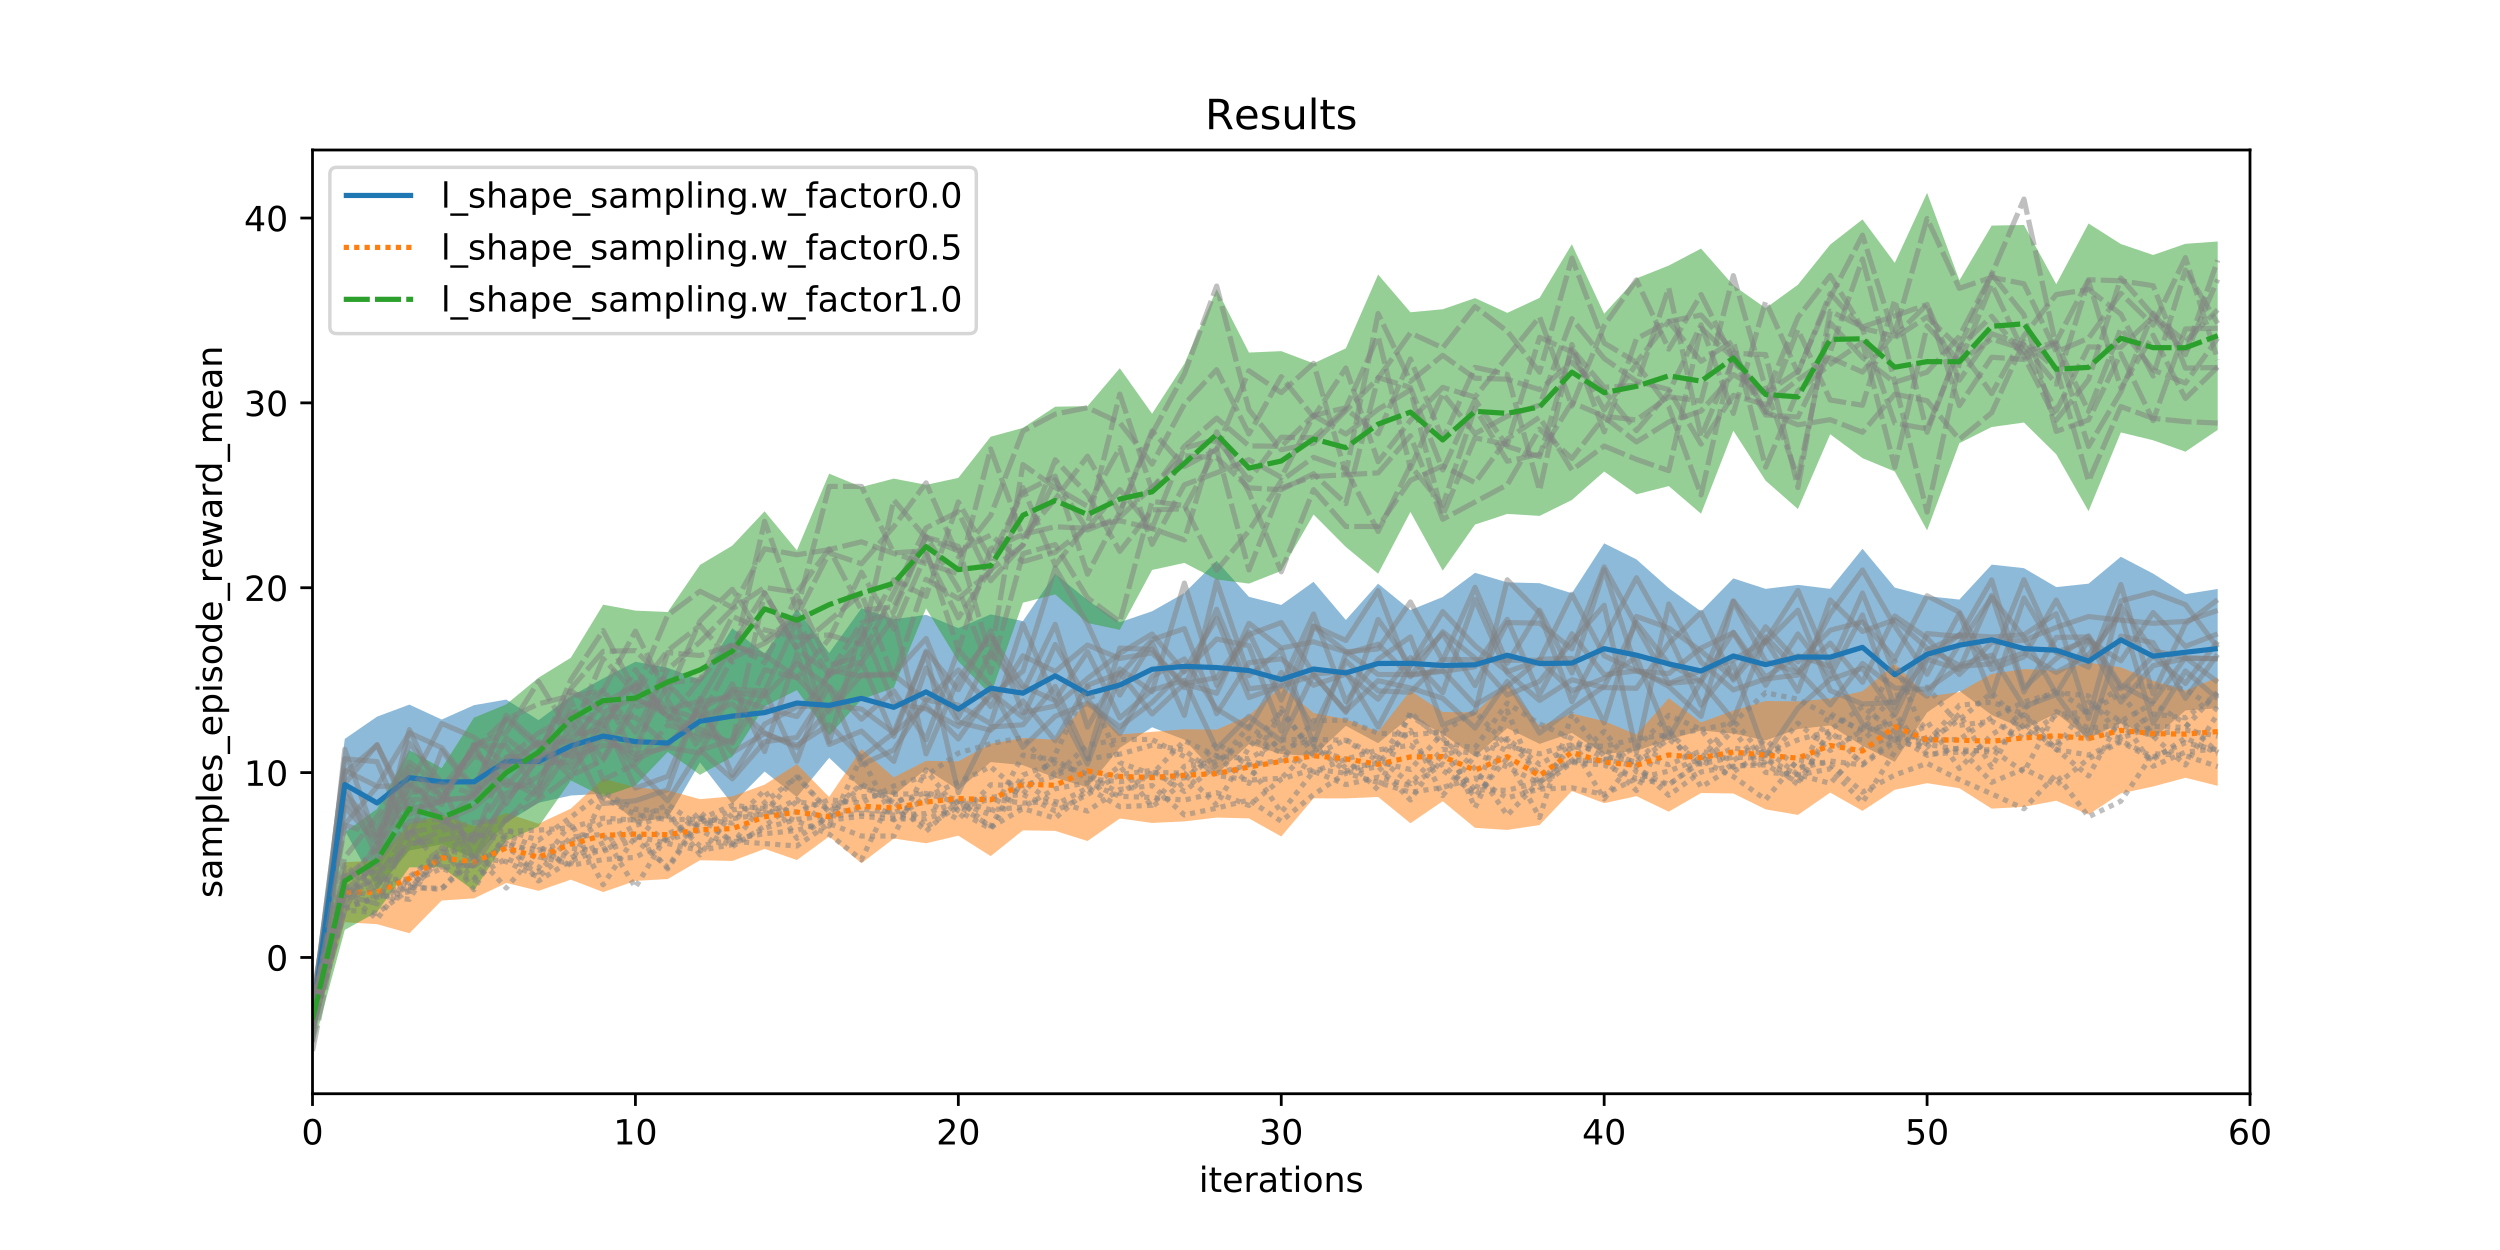 <?xml version="1.0" encoding="utf-8" standalone="no"?>
<!DOCTYPE svg PUBLIC "-//W3C//DTD SVG 1.1//EN"
  "http://www.w3.org/Graphics/SVG/1.1/DTD/svg11.dtd">
<!-- Created with matplotlib (http://matplotlib.org/) -->
<svg height="360pt" version="1.1" viewBox="0 0 720 360" width="720pt" xmlns="http://www.w3.org/2000/svg" xmlns:xlink="http://www.w3.org/1999/xlink">
 <defs>
  <style type="text/css">
*{stroke-linecap:butt;stroke-linejoin:round;}
  </style>
 </defs>
 <g id="figure_1">
  <g id="patch_1">
   <path d="M 0 360 
L 720 360 
L 720 0 
L 0 0 
z
" style="fill:#ffffff;"/>
  </g>
  <g id="axes_1">
   <g id="patch_2">
    <path d="M 90 315 
L 648 315 
L 648 43.2 
L 90 43.2 
z
" style="fill:#ffffff;"/>
   </g>
   <g id="PolyCollection_1">
    <path clip-path="url(#pc8301e2623)" d="M 90 285.698 
L 90 300.85 
L 99.3 239.112 
L 108.6 256.112 
L 117.9 244.954 
L 127.2 243.196 
L 136.5 247.227 
L 145.8 236.95 
L 155.1 231.191 
L 164.4 229.112 
L 173.7 228.586 
L 183 236.608 
L 192.3 235.667 
L 201.6 219.607 
L 210.9 231.577 
L 220.2 222.205 
L 229.5 229.562 
L 238.8 218.252 
L 248.1 227.087 
L 257.4 229.072 
L 266.7 221.469 
L 276 227.53 
L 285.3 219.473 
L 294.6 220.376 
L 303.9 224.002 
L 313.2 226.755 
L 322.5 215.38 
L 331.8 209.456 
L 341.1 213.04 
L 350.4 222.978 
L 359.7 214.337 
L 369 217.159 
L 378.3 217.786 
L 387.6 209.039 
L 396.9 214.048 
L 406.2 206.396 
L 415.5 211.379 
L 424.8 217.948 
L 434.1 209.704 
L 443.4 214.236 
L 452.7 211.082 
L 462 217.138 
L 471.3 216.254 
L 480.6 213.016 
L 489.9 210.375 
L 499.2 211.271 
L 508.5 213.239 
L 517.8 209.962 
L 527.1 208.928 
L 536.4 214.826 
L 545.7 219.409 
L 555 205.177 
L 564.3 198.949 
L 573.6 205.929 
L 582.9 209.965 
L 592.2 205.436 
L 601.5 212.699 
L 610.8 208.234 
L 620.1 212.771 
L 629.4 204.599 
L 638.7 203.98 
L 638.7 169.607 
L 638.7 169.607 
L 629.4 171.102 
L 620.1 165.197 
L 610.8 160.344 
L 601.5 168.096 
L 592.2 169.081 
L 582.9 163.632 
L 573.6 162.616 
L 564.3 172.673 
L 555 171.697 
L 545.7 169.226 
L 536.4 158.038 
L 527.1 169.584 
L 517.8 168.448 
L 508.5 169.593 
L 499.2 166.574 
L 489.9 176.084 
L 480.6 169.382 
L 471.3 161.105 
L 462 156.484 
L 452.7 170.865 
L 443.4 167.954 
L 434.1 167.726 
L 424.8 164.972 
L 415.5 171.934 
L 406.2 175.7 
L 396.9 168.102 
L 387.6 178.555 
L 378.3 167.563 
L 369 174.221 
L 359.7 171.891 
L 350.4 161.545 
L 341.1 170.784 
L 331.8 176.048 
L 322.5 179.202 
L 313.2 172.834 
L 303.9 165.269 
L 294.6 178.89 
L 285.3 176.932 
L 276 180.896 
L 266.7 177.071 
L 257.4 178.347 
L 248.1 175.166 
L 238.8 188.065 
L 229.5 175.381 
L 220.2 188.26 
L 210.9 180.927 
L 201.6 195.793 
L 192.3 192.33 
L 183 190.578 
L 173.7 195.385 
L 164.4 200.545 
L 155.1 207.396 
L 145.8 201.472 
L 136.5 203.092 
L 127.2 207.227 
L 117.9 202.924 
L 108.6 206.385 
L 99.3 212.796 
L 90 285.698 
z
" style="fill:#1f77b4;fill-opacity:0.5;"/>
   </g>
   <g id="PolyCollection_2">
    <path clip-path="url(#pc8301e2623)" d="M 90 284.175 
L 90 298.515 
L 99.3 265.604 
L 108.6 266.168 
L 117.9 268.781 
L 127.2 259.346 
L 136.5 258.732 
L 145.8 254.296 
L 155.1 256.557 
L 164.4 253.345 
L 173.7 256.913 
L 183 253.699 
L 192.3 253.163 
L 201.6 247.746 
L 210.9 247.949 
L 220.2 244.478 
L 229.5 247.691 
L 238.8 240.902 
L 248.1 248.614 
L 257.4 241.513 
L 266.7 242.86 
L 276 240.671 
L 285.3 246.557 
L 294.6 239.137 
L 303.9 239.299 
L 313.2 242.208 
L 322.5 235.723 
L 331.8 237.012 
L 341.1 236.56 
L 350.4 235.458 
L 359.7 235.7 
L 369 240.911 
L 378.3 229.924 
L 387.6 229.939 
L 396.9 229.516 
L 406.2 237.092 
L 415.5 230.739 
L 424.8 238.417 
L 434.1 239.021 
L 443.4 237.607 
L 452.7 227.819 
L 462 231.312 
L 471.3 229.299 
L 480.6 233.763 
L 489.9 228.39 
L 499.2 228.522 
L 508.5 233.097 
L 517.8 234.693 
L 527.1 228.262 
L 536.4 233.539 
L 545.7 227.446 
L 555 225.556 
L 564.3 227.005 
L 573.6 232.893 
L 582.9 232.365 
L 592.2 230.606 
L 601.5 234.579 
L 610.8 228.505 
L 620.1 226.516 
L 629.4 224.001 
L 638.7 226.32 
L 638.7 195.087 
L 638.7 195.087 
L 629.4 198.857 
L 620.1 196.066 
L 610.8 192.173 
L 601.5 190.861 
L 592.2 193.172 
L 582.9 192.671 
L 573.6 194.069 
L 564.3 199.318 
L 555 200.578 
L 545.7 191.155 
L 536.4 199.065 
L 527.1 201.141 
L 517.8 202.008 
L 508.5 201.88 
L 499.2 204.623 
L 489.9 208.054 
L 480.6 201.059 
L 471.3 211.549 
L 462 207.7 
L 452.7 205.481 
L 443.4 209.201 
L 434.1 196.85 
L 424.8 205.192 
L 415.5 205.061 
L 406.2 198.903 
L 396.9 210.726 
L 387.6 207.157 
L 378.3 205.354 
L 369 197.636 
L 359.7 206.079 
L 350.4 210.125 
L 341.1 210.01 
L 331.8 210.78 
L 322.5 211.518 
L 313.2 201.84 
L 303.9 213.019 
L 294.6 212.548 
L 285.3 214.162 
L 276 219.259 
L 266.7 219.127 
L 257.4 223.865 
L 248.1 215.733 
L 238.8 229.535 
L 229.5 220.044 
L 220.2 225.989 
L 210.9 229.343 
L 201.6 230.165 
L 192.3 227.62 
L 183 226.743 
L 173.7 224.26 
L 164.4 232.897 
L 155.1 237.236 
L 145.8 234.142 
L 136.5 237.912 
L 127.2 234.696 
L 117.9 237.135 
L 108.6 247.82 
L 99.3 248.306 
L 90 284.175 
z
" style="fill:#ff7f0e;fill-opacity:0.5;"/>
   </g>
   <g id="PolyCollection_3">
    <path clip-path="url(#pc8301e2623)" d="M 90 285.163 
L 90 302.169 
L 99.3 267.814 
L 108.6 262.615 
L 117.9 249.792 
L 127.2 249.776 
L 136.5 256.512 
L 145.8 242.142 
L 155.1 238.065 
L 164.4 224.778 
L 173.7 229.415 
L 183 226.248 
L 192.3 216.558 
L 201.6 223.15 
L 210.9 217.943 
L 220.2 203.453 
L 229.5 198.748 
L 238.8 211.85 
L 248.1 201.427 
L 257.4 198.071 
L 266.7 175.217 
L 276 190.477 
L 285.3 200.112 
L 294.6 173.572 
L 303.9 171.181 
L 313.2 179.428 
L 322.5 181.405 
L 331.8 164.15 
L 341.1 162.114 
L 350.4 166.904 
L 359.7 168.078 
L 369 164.415 
L 378.3 148.173 
L 387.6 157.523 
L 396.9 165.224 
L 406.2 147.446 
L 415.5 164.346 
L 424.8 151.077 
L 434.1 148.001 
L 443.4 148.578 
L 452.7 144 
L 462 135.797 
L 471.3 142.351 
L 480.6 139.993 
L 489.9 147.955 
L 499.2 124.045 
L 508.5 138.442 
L 517.8 146.608 
L 527.1 125.063 
L 536.4 131.958 
L 545.7 135.801 
L 555 152.746 
L 564.3 127.635 
L 573.6 122.978 
L 582.9 121.689 
L 592.2 130.834 
L 601.5 147.223 
L 610.8 124.541 
L 620.1 126.8 
L 629.4 130.087 
L 638.7 123.797 
L 638.7 69.549 
L 638.7 69.549 
L 629.4 70.213 
L 620.1 73.434 
L 610.8 70.282 
L 601.5 64.37 
L 592.2 81.842 
L 582.9 64.795 
L 573.6 64.968 
L 564.3 80.753 
L 555 55.555 
L 545.7 75.708 
L 536.4 63.187 
L 527.1 70.436 
L 517.8 81.998 
L 508.5 88.759 
L 499.2 82.187 
L 489.9 71.589 
L 480.6 76.484 
L 471.3 80.172 
L 462 90.365 
L 452.7 70.347 
L 443.4 85.783 
L 434.1 90.1 
L 424.8 85.85 
L 415.5 89.066 
L 406.2 89.925 
L 396.9 79.073 
L 387.6 100.321 
L 378.3 104.649 
L 369 101.13 
L 359.7 101.533 
L 350.4 83.291 
L 341.1 104.791 
L 331.8 119.144 
L 322.5 106.048 
L 313.2 116.975 
L 303.9 117.124 
L 294.6 123.232 
L 285.3 125.778 
L 276 137.628 
L 266.7 139.628 
L 257.4 137.842 
L 248.1 140.257 
L 238.8 136.415 
L 229.5 158.496 
L 220.2 147.251 
L 210.9 157.139 
L 201.6 162.69 
L 192.3 176.271 
L 183 175.853 
L 173.7 174.155 
L 164.4 189.429 
L 155.1 195.165 
L 145.8 202.857 
L 136.5 206.685 
L 127.2 221.218 
L 117.9 216.013 
L 108.6 232.93 
L 99.3 239.686 
L 90 285.163 
z
" style="fill:#2ca02c;fill-opacity:0.5;"/>
   </g>
   <g id="matplotlib.axis_1">
    <g id="xtick_1">
     <g id="line2d_1">
      <defs>
       <path d="M 0 0 
L 0 3.5 
" id="m2d767d01a3" style="stroke:#000000;stroke-width:0.8;"/>
      </defs>
      <g>
       <use style="stroke:#000000;stroke-width:0.8;" x="90" xlink:href="#m2d767d01a3" y="315"/>
      </g>
     </g>
     <g id="text_1">
      <!-- 0 -->
      <defs>
       <path d="M 31.781 66.406 
Q 24.172 66.406 20.328 58.906 
Q 16.5 51.422 16.5 36.375 
Q 16.5 21.391 20.328 13.891 
Q 24.172 6.391 31.781 6.391 
Q 39.453 6.391 43.281 13.891 
Q 47.125 21.391 47.125 36.375 
Q 47.125 51.422 43.281 58.906 
Q 39.453 66.406 31.781 66.406 
z
M 31.781 74.219 
Q 44.047 74.219 50.516 64.516 
Q 56.984 54.828 56.984 36.375 
Q 56.984 17.969 50.516 8.266 
Q 44.047 -1.422 31.781 -1.422 
Q 19.531 -1.422 13.062 8.266 
Q 6.594 17.969 6.594 36.375 
Q 6.594 54.828 13.062 64.516 
Q 19.531 74.219 31.781 74.219 
z
" id="DejaVuSans-30"/>
      </defs>
      <g transform="translate(86.819 329.598)scale(0.1 -0.1)">
       <use xlink:href="#DejaVuSans-30"/>
      </g>
     </g>
    </g>
    <g id="xtick_2">
     <g id="line2d_2">
      <g>
       <use style="stroke:#000000;stroke-width:0.8;" x="183" xlink:href="#m2d767d01a3" y="315"/>
      </g>
     </g>
     <g id="text_2">
      <!-- 10 -->
      <defs>
       <path d="M 12.406 8.297 
L 28.516 8.297 
L 28.516 63.922 
L 10.984 60.406 
L 10.984 69.391 
L 28.422 72.906 
L 38.281 72.906 
L 38.281 8.297 
L 54.391 8.297 
L 54.391 0 
L 12.406 0 
z
" id="DejaVuSans-31"/>
      </defs>
      <g transform="translate(176.637 329.598)scale(0.1 -0.1)">
       <use xlink:href="#DejaVuSans-31"/>
       <use x="63.623" xlink:href="#DejaVuSans-30"/>
      </g>
     </g>
    </g>
    <g id="xtick_3">
     <g id="line2d_3">
      <g>
       <use style="stroke:#000000;stroke-width:0.8;" x="276" xlink:href="#m2d767d01a3" y="315"/>
      </g>
     </g>
     <g id="text_3">
      <!-- 20 -->
      <defs>
       <path d="M 19.188 8.297 
L 53.609 8.297 
L 53.609 0 
L 7.328 0 
L 7.328 8.297 
Q 12.938 14.109 22.625 23.891 
Q 32.328 33.688 34.812 36.531 
Q 39.547 41.844 41.422 45.531 
Q 43.312 49.219 43.312 52.781 
Q 43.312 58.594 39.234 62.25 
Q 35.156 65.922 28.609 65.922 
Q 23.969 65.922 18.812 64.312 
Q 13.672 62.703 7.812 59.422 
L 7.812 69.391 
Q 13.766 71.781 18.938 73 
Q 24.125 74.219 28.422 74.219 
Q 39.75 74.219 46.484 68.547 
Q 53.219 62.891 53.219 53.422 
Q 53.219 48.922 51.531 44.891 
Q 49.859 40.875 45.406 35.406 
Q 44.188 33.984 37.641 27.219 
Q 31.109 20.453 19.188 8.297 
z
" id="DejaVuSans-32"/>
      </defs>
      <g transform="translate(269.637 329.598)scale(0.1 -0.1)">
       <use xlink:href="#DejaVuSans-32"/>
       <use x="63.623" xlink:href="#DejaVuSans-30"/>
      </g>
     </g>
    </g>
    <g id="xtick_4">
     <g id="line2d_4">
      <g>
       <use style="stroke:#000000;stroke-width:0.8;" x="369" xlink:href="#m2d767d01a3" y="315"/>
      </g>
     </g>
     <g id="text_4">
      <!-- 30 -->
      <defs>
       <path d="M 40.578 39.312 
Q 47.656 37.797 51.625 33 
Q 55.609 28.219 55.609 21.188 
Q 55.609 10.406 48.188 4.484 
Q 40.766 -1.422 27.094 -1.422 
Q 22.516 -1.422 17.656 -0.516 
Q 12.797 0.391 7.625 2.203 
L 7.625 11.719 
Q 11.719 9.328 16.594 8.109 
Q 21.484 6.891 26.812 6.891 
Q 36.078 6.891 40.938 10.547 
Q 45.797 14.203 45.797 21.188 
Q 45.797 27.641 41.281 31.266 
Q 36.766 34.906 28.719 34.906 
L 20.219 34.906 
L 20.219 43.016 
L 29.109 43.016 
Q 36.375 43.016 40.234 45.922 
Q 44.094 48.828 44.094 54.297 
Q 44.094 59.906 40.109 62.906 
Q 36.141 65.922 28.719 65.922 
Q 24.656 65.922 20.016 65.031 
Q 15.375 64.156 9.812 62.312 
L 9.812 71.094 
Q 15.438 72.656 20.344 73.438 
Q 25.25 74.219 29.594 74.219 
Q 40.828 74.219 47.359 69.109 
Q 53.906 64.016 53.906 55.328 
Q 53.906 49.266 50.438 45.094 
Q 46.969 40.922 40.578 39.312 
z
" id="DejaVuSans-33"/>
      </defs>
      <g transform="translate(362.637 329.598)scale(0.1 -0.1)">
       <use xlink:href="#DejaVuSans-33"/>
       <use x="63.623" xlink:href="#DejaVuSans-30"/>
      </g>
     </g>
    </g>
    <g id="xtick_5">
     <g id="line2d_5">
      <g>
       <use style="stroke:#000000;stroke-width:0.8;" x="462" xlink:href="#m2d767d01a3" y="315"/>
      </g>
     </g>
     <g id="text_5">
      <!-- 40 -->
      <defs>
       <path d="M 37.797 64.312 
L 12.891 25.391 
L 37.797 25.391 
z
M 35.203 72.906 
L 47.609 72.906 
L 47.609 25.391 
L 58.016 25.391 
L 58.016 17.188 
L 47.609 17.188 
L 47.609 0 
L 37.797 0 
L 37.797 17.188 
L 4.891 17.188 
L 4.891 26.703 
z
" id="DejaVuSans-34"/>
      </defs>
      <g transform="translate(455.637 329.598)scale(0.1 -0.1)">
       <use xlink:href="#DejaVuSans-34"/>
       <use x="63.623" xlink:href="#DejaVuSans-30"/>
      </g>
     </g>
    </g>
    <g id="xtick_6">
     <g id="line2d_6">
      <g>
       <use style="stroke:#000000;stroke-width:0.8;" x="555" xlink:href="#m2d767d01a3" y="315"/>
      </g>
     </g>
     <g id="text_6">
      <!-- 50 -->
      <defs>
       <path d="M 10.797 72.906 
L 49.516 72.906 
L 49.516 64.594 
L 19.828 64.594 
L 19.828 46.734 
Q 21.969 47.469 24.109 47.828 
Q 26.266 48.188 28.422 48.188 
Q 40.625 48.188 47.75 41.5 
Q 54.891 34.812 54.891 23.391 
Q 54.891 11.625 47.562 5.094 
Q 40.234 -1.422 26.906 -1.422 
Q 22.312 -1.422 17.547 -0.641 
Q 12.797 0.141 7.719 1.703 
L 7.719 11.625 
Q 12.109 9.234 16.797 8.062 
Q 21.484 6.891 26.703 6.891 
Q 35.156 6.891 40.078 11.328 
Q 45.016 15.766 45.016 23.391 
Q 45.016 31 40.078 35.438 
Q 35.156 39.891 26.703 39.891 
Q 22.75 39.891 18.812 39.016 
Q 14.891 38.141 10.797 36.281 
z
" id="DejaVuSans-35"/>
      </defs>
      <g transform="translate(548.638 329.598)scale(0.1 -0.1)">
       <use xlink:href="#DejaVuSans-35"/>
       <use x="63.623" xlink:href="#DejaVuSans-30"/>
      </g>
     </g>
    </g>
    <g id="xtick_7">
     <g id="line2d_7">
      <g>
       <use style="stroke:#000000;stroke-width:0.8;" x="648" xlink:href="#m2d767d01a3" y="315"/>
      </g>
     </g>
     <g id="text_7">
      <!-- 60 -->
      <defs>
       <path d="M 33.016 40.375 
Q 26.375 40.375 22.484 35.828 
Q 18.609 31.297 18.609 23.391 
Q 18.609 15.531 22.484 10.953 
Q 26.375 6.391 33.016 6.391 
Q 39.656 6.391 43.531 10.953 
Q 47.406 15.531 47.406 23.391 
Q 47.406 31.297 43.531 35.828 
Q 39.656 40.375 33.016 40.375 
z
M 52.594 71.297 
L 52.594 62.312 
Q 48.875 64.062 45.094 64.984 
Q 41.312 65.922 37.594 65.922 
Q 27.828 65.922 22.672 59.328 
Q 17.531 52.734 16.797 39.406 
Q 19.672 43.656 24.016 45.922 
Q 28.375 48.188 33.594 48.188 
Q 44.578 48.188 50.953 41.516 
Q 57.328 34.859 57.328 23.391 
Q 57.328 12.156 50.688 5.359 
Q 44.047 -1.422 33.016 -1.422 
Q 20.359 -1.422 13.672 8.266 
Q 6.984 17.969 6.984 36.375 
Q 6.984 53.656 15.188 63.938 
Q 23.391 74.219 37.203 74.219 
Q 40.922 74.219 44.703 73.484 
Q 48.484 72.75 52.594 71.297 
z
" id="DejaVuSans-36"/>
      </defs>
      <g transform="translate(641.638 329.598)scale(0.1 -0.1)">
       <use xlink:href="#DejaVuSans-36"/>
       <use x="63.623" xlink:href="#DejaVuSans-30"/>
      </g>
     </g>
    </g>
    <g id="text_8">
     <!-- iterations -->
     <defs>
      <path d="M 9.422 54.688 
L 18.406 54.688 
L 18.406 0 
L 9.422 0 
z
M 9.422 75.984 
L 18.406 75.984 
L 18.406 64.594 
L 9.422 64.594 
z
" id="DejaVuSans-69"/>
      <path d="M 18.312 70.219 
L 18.312 54.688 
L 36.812 54.688 
L 36.812 47.703 
L 18.312 47.703 
L 18.312 18.016 
Q 18.312 11.328 20.141 9.422 
Q 21.969 7.516 27.594 7.516 
L 36.812 7.516 
L 36.812 0 
L 27.594 0 
Q 17.188 0 13.234 3.875 
Q 9.281 7.766 9.281 18.016 
L 9.281 47.703 
L 2.688 47.703 
L 2.688 54.688 
L 9.281 54.688 
L 9.281 70.219 
z
" id="DejaVuSans-74"/>
      <path d="M 56.203 29.594 
L 56.203 25.203 
L 14.891 25.203 
Q 15.484 15.922 20.484 11.062 
Q 25.484 6.203 34.422 6.203 
Q 39.594 6.203 44.453 7.469 
Q 49.312 8.734 54.109 11.281 
L 54.109 2.781 
Q 49.266 0.734 44.188 -0.344 
Q 39.109 -1.422 33.891 -1.422 
Q 20.797 -1.422 13.156 6.188 
Q 5.516 13.812 5.516 26.812 
Q 5.516 40.234 12.766 48.109 
Q 20.016 56 32.328 56 
Q 43.359 56 49.781 48.891 
Q 56.203 41.797 56.203 29.594 
z
M 47.219 32.234 
Q 47.125 39.594 43.094 43.984 
Q 39.062 48.391 32.422 48.391 
Q 24.906 48.391 20.391 44.141 
Q 15.875 39.891 15.188 32.172 
z
" id="DejaVuSans-65"/>
      <path d="M 41.109 46.297 
Q 39.594 47.172 37.812 47.578 
Q 36.031 48 33.891 48 
Q 26.266 48 22.188 43.047 
Q 18.109 38.094 18.109 28.812 
L 18.109 0 
L 9.078 0 
L 9.078 54.688 
L 18.109 54.688 
L 18.109 46.188 
Q 20.953 51.172 25.484 53.578 
Q 30.031 56 36.531 56 
Q 37.453 56 38.578 55.875 
Q 39.703 55.766 41.062 55.516 
z
" id="DejaVuSans-72"/>
      <path d="M 34.281 27.484 
Q 23.391 27.484 19.188 25 
Q 14.984 22.516 14.984 16.5 
Q 14.984 11.719 18.141 8.906 
Q 21.297 6.109 26.703 6.109 
Q 34.188 6.109 38.703 11.406 
Q 43.219 16.703 43.219 25.484 
L 43.219 27.484 
z
M 52.203 31.203 
L 52.203 0 
L 43.219 0 
L 43.219 8.297 
Q 40.141 3.328 35.547 0.953 
Q 30.953 -1.422 24.312 -1.422 
Q 15.922 -1.422 10.953 3.297 
Q 6 8.016 6 15.922 
Q 6 25.141 12.172 29.828 
Q 18.359 34.516 30.609 34.516 
L 43.219 34.516 
L 43.219 35.406 
Q 43.219 41.609 39.141 45 
Q 35.062 48.391 27.688 48.391 
Q 23 48.391 18.547 47.266 
Q 14.109 46.141 10.016 43.891 
L 10.016 52.203 
Q 14.938 54.109 19.578 55.047 
Q 24.219 56 28.609 56 
Q 40.484 56 46.344 49.844 
Q 52.203 43.703 52.203 31.203 
z
" id="DejaVuSans-61"/>
      <path d="M 30.609 48.391 
Q 23.391 48.391 19.188 42.75 
Q 14.984 37.109 14.984 27.297 
Q 14.984 17.484 19.156 11.844 
Q 23.344 6.203 30.609 6.203 
Q 37.797 6.203 41.984 11.859 
Q 46.188 17.531 46.188 27.297 
Q 46.188 37.016 41.984 42.703 
Q 37.797 48.391 30.609 48.391 
z
M 30.609 56 
Q 42.328 56 49.016 48.375 
Q 55.719 40.766 55.719 27.297 
Q 55.719 13.875 49.016 6.219 
Q 42.328 -1.422 30.609 -1.422 
Q 18.844 -1.422 12.172 6.219 
Q 5.516 13.875 5.516 27.297 
Q 5.516 40.766 12.172 48.375 
Q 18.844 56 30.609 56 
z
" id="DejaVuSans-6f"/>
      <path d="M 54.891 33.016 
L 54.891 0 
L 45.906 0 
L 45.906 32.719 
Q 45.906 40.484 42.875 44.328 
Q 39.844 48.188 33.797 48.188 
Q 26.516 48.188 22.312 43.547 
Q 18.109 38.922 18.109 30.906 
L 18.109 0 
L 9.078 0 
L 9.078 54.688 
L 18.109 54.688 
L 18.109 46.188 
Q 21.344 51.125 25.703 53.562 
Q 30.078 56 35.797 56 
Q 45.219 56 50.047 50.172 
Q 54.891 44.344 54.891 33.016 
z
" id="DejaVuSans-6e"/>
      <path d="M 44.281 53.078 
L 44.281 44.578 
Q 40.484 46.531 36.375 47.5 
Q 32.281 48.484 27.875 48.484 
Q 21.188 48.484 17.844 46.438 
Q 14.5 44.391 14.5 40.281 
Q 14.5 37.156 16.891 35.375 
Q 19.281 33.594 26.516 31.984 
L 29.594 31.297 
Q 39.156 29.25 43.188 25.516 
Q 47.219 21.781 47.219 15.094 
Q 47.219 7.469 41.188 3.016 
Q 35.156 -1.422 24.609 -1.422 
Q 20.219 -1.422 15.453 -0.562 
Q 10.688 0.297 5.422 2 
L 5.422 11.281 
Q 10.406 8.688 15.234 7.391 
Q 20.062 6.109 24.812 6.109 
Q 31.156 6.109 34.562 8.281 
Q 37.984 10.453 37.984 14.406 
Q 37.984 18.062 35.516 20.016 
Q 33.062 21.969 24.703 23.781 
L 21.578 24.516 
Q 13.234 26.266 9.516 29.906 
Q 5.812 33.547 5.812 39.891 
Q 5.812 47.609 11.281 51.797 
Q 16.75 56 26.812 56 
Q 31.781 56 36.172 55.266 
Q 40.578 54.547 44.281 53.078 
z
" id="DejaVuSans-73"/>
     </defs>
     <g transform="translate(345.273 343.277)scale(0.1 -0.1)">
      <use xlink:href="#DejaVuSans-69"/>
      <use x="27.783" xlink:href="#DejaVuSans-74"/>
      <use x="66.992" xlink:href="#DejaVuSans-65"/>
      <use x="128.516" xlink:href="#DejaVuSans-72"/>
      <use x="169.629" xlink:href="#DejaVuSans-61"/>
      <use x="230.908" xlink:href="#DejaVuSans-74"/>
      <use x="270.117" xlink:href="#DejaVuSans-69"/>
      <use x="297.9" xlink:href="#DejaVuSans-6f"/>
      <use x="359.082" xlink:href="#DejaVuSans-6e"/>
      <use x="422.461" xlink:href="#DejaVuSans-73"/>
     </g>
    </g>
   </g>
   <g id="matplotlib.axis_2">
    <g id="ytick_1">
     <g id="line2d_8">
      <defs>
       <path d="M 0 0 
L -3.5 0 
" id="mb038cf706b" style="stroke:#000000;stroke-width:0.8;"/>
      </defs>
      <g>
       <use style="stroke:#000000;stroke-width:0.8;" x="90" xlink:href="#mb038cf706b" y="275.747"/>
      </g>
     </g>
     <g id="text_9">
      <!-- 0 -->
      <g transform="translate(76.638 279.546)scale(0.1 -0.1)">
       <use xlink:href="#DejaVuSans-30"/>
      </g>
     </g>
    </g>
    <g id="ytick_2">
     <g id="line2d_9">
      <g>
       <use style="stroke:#000000;stroke-width:0.8;" x="90" xlink:href="#mb038cf706b" y="222.509"/>
      </g>
     </g>
     <g id="text_10">
      <!-- 10 -->
      <g transform="translate(70.275 226.308)scale(0.1 -0.1)">
       <use xlink:href="#DejaVuSans-31"/>
       <use x="63.623" xlink:href="#DejaVuSans-30"/>
      </g>
     </g>
    </g>
    <g id="ytick_3">
     <g id="line2d_10">
      <g>
       <use style="stroke:#000000;stroke-width:0.8;" x="90" xlink:href="#mb038cf706b" y="169.27"/>
      </g>
     </g>
     <g id="text_11">
      <!-- 20 -->
      <g transform="translate(70.275 173.069)scale(0.1 -0.1)">
       <use xlink:href="#DejaVuSans-32"/>
       <use x="63.623" xlink:href="#DejaVuSans-30"/>
      </g>
     </g>
    </g>
    <g id="ytick_4">
     <g id="line2d_11">
      <g>
       <use style="stroke:#000000;stroke-width:0.8;" x="90" xlink:href="#mb038cf706b" y="116.031"/>
      </g>
     </g>
     <g id="text_12">
      <!-- 30 -->
      <g transform="translate(70.275 119.831)scale(0.1 -0.1)">
       <use xlink:href="#DejaVuSans-33"/>
       <use x="63.623" xlink:href="#DejaVuSans-30"/>
      </g>
     </g>
    </g>
    <g id="ytick_5">
     <g id="line2d_12">
      <g>
       <use style="stroke:#000000;stroke-width:0.8;" x="90" xlink:href="#mb038cf706b" y="62.793"/>
      </g>
     </g>
     <g id="text_13">
      <!-- 40 -->
      <g transform="translate(70.275 66.592)scale(0.1 -0.1)">
       <use xlink:href="#DejaVuSans-34"/>
       <use x="63.623" xlink:href="#DejaVuSans-30"/>
      </g>
     </g>
    </g>
    <g id="text_14">
     <!-- samples_episode_reward_mean -->
     <defs>
      <path d="M 52 44.188 
Q 55.375 50.25 60.062 53.125 
Q 64.75 56 71.094 56 
Q 79.641 56 84.281 50.016 
Q 88.922 44.047 88.922 33.016 
L 88.922 0 
L 79.891 0 
L 79.891 32.719 
Q 79.891 40.578 77.094 44.375 
Q 74.312 48.188 68.609 48.188 
Q 61.625 48.188 57.562 43.547 
Q 53.516 38.922 53.516 30.906 
L 53.516 0 
L 44.484 0 
L 44.484 32.719 
Q 44.484 40.625 41.703 44.406 
Q 38.922 48.188 33.109 48.188 
Q 26.219 48.188 22.156 43.531 
Q 18.109 38.875 18.109 30.906 
L 18.109 0 
L 9.078 0 
L 9.078 54.688 
L 18.109 54.688 
L 18.109 46.188 
Q 21.188 51.219 25.484 53.609 
Q 29.781 56 35.688 56 
Q 41.656 56 45.828 52.969 
Q 50 49.953 52 44.188 
z
" id="DejaVuSans-6d"/>
      <path d="M 18.109 8.203 
L 18.109 -20.797 
L 9.078 -20.797 
L 9.078 54.688 
L 18.109 54.688 
L 18.109 46.391 
Q 20.953 51.266 25.266 53.625 
Q 29.594 56 35.594 56 
Q 45.562 56 51.781 48.094 
Q 58.016 40.188 58.016 27.297 
Q 58.016 14.406 51.781 6.484 
Q 45.562 -1.422 35.594 -1.422 
Q 29.594 -1.422 25.266 0.953 
Q 20.953 3.328 18.109 8.203 
z
M 48.688 27.297 
Q 48.688 37.203 44.609 42.844 
Q 40.531 48.484 33.406 48.484 
Q 26.266 48.484 22.188 42.844 
Q 18.109 37.203 18.109 27.297 
Q 18.109 17.391 22.188 11.75 
Q 26.266 6.109 33.406 6.109 
Q 40.531 6.109 44.609 11.75 
Q 48.688 17.391 48.688 27.297 
z
" id="DejaVuSans-70"/>
      <path d="M 9.422 75.984 
L 18.406 75.984 
L 18.406 0 
L 9.422 0 
z
" id="DejaVuSans-6c"/>
      <path d="M 50.984 -16.609 
L 50.984 -23.578 
L -0.984 -23.578 
L -0.984 -16.609 
z
" id="DejaVuSans-5f"/>
      <path d="M 45.406 46.391 
L 45.406 75.984 
L 54.391 75.984 
L 54.391 0 
L 45.406 0 
L 45.406 8.203 
Q 42.578 3.328 38.25 0.953 
Q 33.938 -1.422 27.875 -1.422 
Q 17.969 -1.422 11.734 6.484 
Q 5.516 14.406 5.516 27.297 
Q 5.516 40.188 11.734 48.094 
Q 17.969 56 27.875 56 
Q 33.938 56 38.25 53.625 
Q 42.578 51.266 45.406 46.391 
z
M 14.797 27.297 
Q 14.797 17.391 18.875 11.75 
Q 22.953 6.109 30.078 6.109 
Q 37.203 6.109 41.297 11.75 
Q 45.406 17.391 45.406 27.297 
Q 45.406 37.203 41.297 42.844 
Q 37.203 48.484 30.078 48.484 
Q 22.953 48.484 18.875 42.844 
Q 14.797 37.203 14.797 27.297 
z
" id="DejaVuSans-64"/>
      <path d="M 4.203 54.688 
L 13.188 54.688 
L 24.422 12.016 
L 35.594 54.688 
L 46.188 54.688 
L 57.422 12.016 
L 68.609 54.688 
L 77.594 54.688 
L 63.281 0 
L 52.688 0 
L 40.922 44.828 
L 29.109 0 
L 18.5 0 
z
" id="DejaVuSans-77"/>
     </defs>
     <g transform="translate(63.917 258.63)rotate(-90)scale(0.1 -0.1)">
      <use xlink:href="#DejaVuSans-73"/>
      <use x="52.1" xlink:href="#DejaVuSans-61"/>
      <use x="113.379" xlink:href="#DejaVuSans-6d"/>
      <use x="210.791" xlink:href="#DejaVuSans-70"/>
      <use x="274.268" xlink:href="#DejaVuSans-6c"/>
      <use x="302.051" xlink:href="#DejaVuSans-65"/>
      <use x="363.574" xlink:href="#DejaVuSans-73"/>
      <use x="415.674" xlink:href="#DejaVuSans-5f"/>
      <use x="465.674" xlink:href="#DejaVuSans-65"/>
      <use x="527.197" xlink:href="#DejaVuSans-70"/>
      <use x="590.674" xlink:href="#DejaVuSans-69"/>
      <use x="618.457" xlink:href="#DejaVuSans-73"/>
      <use x="670.557" xlink:href="#DejaVuSans-6f"/>
      <use x="731.738" xlink:href="#DejaVuSans-64"/>
      <use x="795.215" xlink:href="#DejaVuSans-65"/>
      <use x="856.738" xlink:href="#DejaVuSans-5f"/>
      <use x="906.738" xlink:href="#DejaVuSans-72"/>
      <use x="947.82" xlink:href="#DejaVuSans-65"/>
      <use x="1009.344" xlink:href="#DejaVuSans-77"/>
      <use x="1091.131" xlink:href="#DejaVuSans-61"/>
      <use x="1152.41" xlink:href="#DejaVuSans-72"/>
      <use x="1193.508" xlink:href="#DejaVuSans-64"/>
      <use x="1256.984" xlink:href="#DejaVuSans-5f"/>
      <use x="1306.984" xlink:href="#DejaVuSans-6d"/>
      <use x="1404.396" xlink:href="#DejaVuSans-65"/>
      <use x="1465.92" xlink:href="#DejaVuSans-61"/>
      <use x="1527.199" xlink:href="#DejaVuSans-6e"/>
     </g>
    </g>
   </g>
   <g id="line2d_13">
    <path clip-path="url(#pc8301e2623)" d="M 90 296.286 
L 99.3 228.686 
L 108.6 238.442 
L 117.9 219.446 
L 127.2 226.823 
L 136.5 215.776 
L 145.8 226.282 
L 155.1 216.609 
L 164.4 198.953 
L 173.7 205.118 
L 183 201.021 
L 192.3 205.969 
L 201.6 209.973 
L 210.9 214.097 
L 220.2 199.24 
L 229.5 178.839 
L 238.8 213.674 
L 248.1 180.565 
L 257.4 202.44 
L 266.7 204.17 
L 276 209.184 
L 285.3 200.558 
L 294.6 193.286 
L 303.9 163.508 
L 313.2 179.635 
L 322.5 200.181 
L 331.8 185.05 
L 341.1 206.03 
L 350.4 167.378 
L 359.7 194.568 
L 369 187.161 
L 378.3 214.46 
L 387.6 188.284 
L 396.9 185.526 
L 406.2 194.915 
L 415.5 181.912 
L 424.8 189.542 
L 434.1 200.159 
L 443.4 196.199 
L 452.7 184.859 
L 462 174.319 
L 471.3 216.639 
L 480.6 173.968 
L 489.9 190.678 
L 499.2 198.693 
L 508.5 195.506 
L 517.8 194.418 
L 527.1 176.757 
L 536.4 164.164 
L 545.7 180.271 
L 555 194.188 
L 564.3 176.667 
L 573.6 200.586 
L 582.9 172.229 
L 592.2 187.908 
L 601.5 184.375 
L 610.8 202.219 
L 620.1 191.709 
L 629.4 189.633 
L 638.7 189.692 
" style="fill:none;opacity:0.5;stroke:#808080;stroke-dasharray:;stroke-dashoffset:0;stroke-width:1.5;"/>
   </g>
   <g id="line2d_14">
    <path clip-path="url(#pc8301e2623)" d="M 90 290.75 
L 99.3 222.606 
L 108.6 214.61 
L 117.9 234.527 
L 127.2 230.676 
L 136.5 229.299 
L 145.8 220.523 
L 155.1 213.565 
L 164.4 217.971 
L 173.7 214.691 
L 183 214.741 
L 192.3 196.966 
L 201.6 206.527 
L 210.9 202.674 
L 220.2 211.08 
L 229.5 215.293 
L 238.8 203.976 
L 248.1 190.881 
L 257.4 177.788 
L 266.7 217.104 
L 276 195.503 
L 285.3 183.168 
L 294.6 197.571 
L 303.9 201.819 
L 313.2 220.033 
L 322.5 194.419 
L 331.8 184.216 
L 341.1 181.045 
L 350.4 205.536 
L 359.7 190.841 
L 369 189.729 
L 378.3 197.358 
L 387.6 194.126 
L 396.9 201.345 
L 406.2 189.408 
L 415.5 199.485 
L 424.8 172.601 
L 434.1 193.8 
L 443.4 201.717 
L 452.7 195.78 
L 462 198.015 
L 471.3 198.225 
L 480.6 185.287 
L 489.9 176.382 
L 499.2 195.89 
L 508.5 184.606 
L 517.8 170.072 
L 527.1 192.087 
L 536.4 208.491 
L 545.7 213.271 
L 555 189.886 
L 564.3 192.769 
L 573.6 171.487 
L 582.9 199.256 
L 592.2 183.556 
L 601.5 183.456 
L 610.8 198.342 
L 620.1 188.908 
L 629.4 196.827 
L 638.7 184.701 
" style="fill:none;opacity:0.5;stroke:#808080;stroke-dasharray:;stroke-dashoffset:0;stroke-width:1.5;"/>
   </g>
   <g id="line2d_15">
    <path clip-path="url(#pc8301e2623)" d="M 90 291.453 
L 99.3 225.736 
L 108.6 214.417 
L 117.9 233.013 
L 127.2 230.778 
L 136.5 214.745 
L 145.8 214.778 
L 155.1 228.677 
L 164.4 207.975 
L 173.7 218.363 
L 183 201.403 
L 192.3 204.445 
L 201.6 201.855 
L 210.9 185.76 
L 220.2 188.757 
L 229.5 195.07 
L 238.8 204.943 
L 248.1 194.336 
L 257.4 194.095 
L 266.7 183.89 
L 276 206.574 
L 285.3 187.886 
L 294.6 199.19 
L 303.9 179.837 
L 313.2 209.452 
L 322.5 192.634 
L 331.8 199.195 
L 341.1 167.932 
L 350.4 197.37 
L 359.7 182.76 
L 369 179.301 
L 378.3 194.032 
L 387.6 205.161 
L 396.9 178.418 
L 406.2 191.579 
L 415.5 176.132 
L 424.8 185.959 
L 434.1 193.451 
L 443.4 190.156 
L 452.7 171.152 
L 462 188.846 
L 471.3 193.252 
L 480.6 193.981 
L 489.9 186.637 
L 499.2 182.232 
L 508.5 197.361 
L 517.8 182.588 
L 527.1 194.786 
L 536.4 177.107 
L 545.7 203.731 
L 555 182.464 
L 564.3 183.278 
L 573.6 167.038 
L 582.9 198.131 
L 592.2 189.643 
L 601.5 183.115 
L 610.8 197.384 
L 620.1 202.134 
L 629.4 189.351 
L 638.7 196.453 
" style="fill:none;opacity:0.5;stroke:#808080;stroke-dasharray:;stroke-dashoffset:0;stroke-width:1.5;"/>
   </g>
   <g id="line2d_16">
    <path clip-path="url(#pc8301e2623)" d="M 90 290.856 
L 99.3 230.645 
L 108.6 240.303 
L 117.9 226.455 
L 127.2 208.364 
L 136.5 212.312 
L 145.8 220.42 
L 155.1 214.033 
L 164.4 213.542 
L 173.7 202.641 
L 183 197.269 
L 192.3 206.388 
L 201.6 213.229 
L 210.9 196.964 
L 220.2 216.436 
L 229.5 188.33 
L 238.8 214.417 
L 248.1 210.555 
L 257.4 219.274 
L 266.7 192.398 
L 276 207.952 
L 285.3 210.306 
L 294.6 201.88 
L 303.9 213.349 
L 313.2 197.348 
L 322.5 193.833 
L 331.8 205.608 
L 341.1 196.902 
L 350.4 199.658 
L 359.7 179.518 
L 369 186.64 
L 378.3 184.832 
L 387.6 187.742 
L 396.9 186.888 
L 406.2 173.369 
L 415.5 190.243 
L 424.8 169.161 
L 434.1 191.011 
L 443.4 175.724 
L 452.7 193.831 
L 462 164.073 
L 471.3 192.692 
L 480.6 197.672 
L 489.9 206.295 
L 499.2 173.254 
L 508.5 190.489 
L 517.8 193.623 
L 527.1 185.216 
L 536.4 196.506 
L 545.7 177.407 
L 555 183.71 
L 564.3 194.218 
L 573.6 185.048 
L 582.9 184.4 
L 592.2 180.701 
L 601.5 177.567 
L 610.8 178.595 
L 620.1 179.513 
L 629.4 178.964 
L 638.7 175.788 
" style="fill:none;opacity:0.5;stroke:#808080;stroke-dasharray:;stroke-dashoffset:0;stroke-width:1.5;"/>
   </g>
   <g id="line2d_17">
    <path clip-path="url(#pc8301e2623)" d="M 90 296.046 
L 99.3 221.87 
L 108.6 226.446 
L 117.9 211.038 
L 127.2 215.339 
L 136.5 226.882 
L 145.8 206.976 
L 155.1 215.322 
L 164.4 221.267 
L 173.7 212.446 
L 183 217.272 
L 192.3 215.278 
L 201.6 216.866 
L 210.9 198.591 
L 220.2 198.92 
L 229.5 219.207 
L 238.8 193.022 
L 248.1 194.742 
L 257.4 194.36 
L 266.7 201.733 
L 276 192.957 
L 285.3 203.499 
L 294.6 188.891 
L 303.9 193.386 
L 313.2 185.775 
L 322.5 189.634 
L 331.8 188.029 
L 341.1 196.909 
L 350.4 195.156 
L 359.7 182.101 
L 369 201.622 
L 378.3 180.461 
L 387.6 187.639 
L 396.9 194.242 
L 406.2 194.252 
L 415.5 193.103 
L 424.8 203.04 
L 434.1 197.671 
L 443.4 189.868 
L 452.7 189.609 
L 462 208.207 
L 471.3 177.529 
L 480.6 180.88 
L 489.9 187.491 
L 499.2 195.363 
L 508.5 180.507 
L 517.8 190.613 
L 527.1 181.514 
L 536.4 179.105 
L 545.7 189.675 
L 555 171.594 
L 564.3 176.32 
L 573.6 192.794 
L 582.9 189.16 
L 592.2 172.814 
L 601.5 190.681 
L 610.8 174.554 
L 620.1 187.352 
L 629.4 189.441 
L 638.7 189.727 
" style="fill:none;opacity:0.5;stroke:#808080;stroke-dasharray:;stroke-dashoffset:0;stroke-width:1.5;"/>
   </g>
   <g id="line2d_18">
    <path clip-path="url(#pc8301e2623)" d="M 90 295.09 
L 99.3 225.783 
L 108.6 247.104 
L 117.9 210.119 
L 127.2 230.174 
L 136.5 229.839 
L 145.8 212.547 
L 155.1 219.76 
L 164.4 219.456 
L 173.7 209.832 
L 183 221.276 
L 192.3 230.669 
L 201.6 216.007 
L 210.9 224.305 
L 220.2 213.61 
L 229.5 212.405 
L 238.8 197.841 
L 248.1 207.123 
L 257.4 198.945 
L 266.7 213.044 
L 276 187.175 
L 285.3 197.636 
L 294.6 215.24 
L 303.9 206.289 
L 313.2 202.539 
L 322.5 209.34 
L 331.8 202.298 
L 341.1 193.036 
L 350.4 178.16 
L 359.7 200.878 
L 369 197.619 
L 378.3 194.459 
L 387.6 204.77 
L 396.9 196.028 
L 406.2 198.126 
L 415.5 201.105 
L 424.8 209.672 
L 434.1 196.244 
L 443.4 211.101 
L 452.7 204.034 
L 462 197.692 
L 471.3 179.296 
L 480.6 191.179 
L 489.9 196.249 
L 499.2 207.399 
L 508.5 183.404 
L 517.8 193.062 
L 527.1 202.993 
L 536.4 191.074 
L 545.7 198.148 
L 555 198.513 
L 564.3 191.962 
L 573.6 191.172 
L 582.9 187.98 
L 592.2 193.668 
L 601.5 188.608 
L 610.8 176.853 
L 620.1 208.267 
L 629.4 193.23 
L 638.7 201.286 
" style="fill:none;opacity:0.5;stroke:#808080;stroke-dasharray:;stroke-dashoffset:0;stroke-width:1.5;"/>
   </g>
   <g id="line2d_19">
    <path clip-path="url(#pc8301e2623)" d="M 90 293.785 
L 99.3 232.453 
L 108.6 242.753 
L 117.9 213.991 
L 127.2 225.375 
L 136.5 247.75 
L 145.8 228.51 
L 155.1 223.708 
L 164.4 213.343 
L 173.7 231.406 
L 183 230.627 
L 192.3 227.43 
L 201.6 201.065 
L 210.9 223.298 
L 220.2 208.541 
L 229.5 203.515 
L 238.8 203.124 
L 248.1 204.197 
L 257.4 211.072 
L 266.7 187.535 
L 276 198.628 
L 285.3 181.642 
L 294.6 205.246 
L 303.9 203.302 
L 313.2 195.435 
L 322.5 188.18 
L 331.8 182.591 
L 341.1 193.521 
L 350.4 184.027 
L 359.7 185.97 
L 369 210.511 
L 378.3 180.22 
L 387.6 184.444 
L 396.9 170.1 
L 406.2 194.448 
L 415.5 193.354 
L 424.8 192.019 
L 434.1 178.367 
L 443.4 200.019 
L 452.7 182.526 
L 462 194.303 
L 471.3 193.223 
L 480.6 196.811 
L 489.9 196.001 
L 499.2 173.016 
L 508.5 185.11 
L 517.8 175.744 
L 527.1 198.868 
L 536.4 202.77 
L 545.7 202.278 
L 555 189.63 
L 564.3 182.822 
L 573.6 183.457 
L 582.9 182.815 
L 592.2 176.743 
L 601.5 206.948 
L 610.8 173.059 
L 620.1 170.62 
L 629.4 174.118 
L 638.7 186.544 
" style="fill:none;opacity:0.5;stroke:#808080;stroke-dasharray:;stroke-dashoffset:0;stroke-width:1.5;"/>
   </g>
   <g id="line2d_20">
    <path clip-path="url(#pc8301e2623)" d="M 90 291.777 
L 99.3 218.527 
L 108.6 219.356 
L 117.9 241.585 
L 127.2 216.108 
L 136.5 228.106 
L 145.8 205.974 
L 155.1 214.289 
L 164.4 223.784 
L 173.7 206.406 
L 183 206.597 
L 192.3 214.699 
L 201.6 204.133 
L 210.9 199.436 
L 220.2 200.509 
L 229.5 191.052 
L 238.8 197.769 
L 248.1 220.179 
L 257.4 215.992 
L 266.7 201.682 
L 276 203.058 
L 285.3 208.417 
L 294.6 179.715 
L 303.9 201.547 
L 313.2 187.698 
L 322.5 206.76 
L 331.8 198.713 
L 341.1 195.923 
L 350.4 215.669 
L 359.7 206.28 
L 369 213.386 
L 378.3 194.103 
L 387.6 193.457 
L 396.9 209.38 
L 406.2 191.588 
L 415.5 182.49 
L 424.8 197.451 
L 434.1 179.295 
L 443.4 179.474 
L 452.7 186.879 
L 462 163.276 
L 471.3 180.273 
L 480.6 196.831 
L 489.9 193.15 
L 499.2 190.043 
L 508.5 184.511 
L 517.8 199.084 
L 527.1 172.799 
L 536.4 181.863 
L 545.7 178.458 
L 555 186.664 
L 564.3 191.628 
L 573.6 188.665 
L 582.9 203.51 
L 592.2 200.019 
L 601.5 212.754 
L 610.8 183.204 
L 620.1 185.073 
L 629.4 201.126 
L 638.7 188.464 
" style="fill:none;opacity:0.5;stroke:#808080;stroke-dasharray:;stroke-dashoffset:0;stroke-width:1.5;"/>
   </g>
   <g id="line2d_21">
    <path clip-path="url(#pc8301e2623)" d="M 90 286.601 
L 99.3 237.429 
L 108.6 226.548 
L 117.9 226.029 
L 127.2 231.738 
L 136.5 214.298 
L 145.8 231.453 
L 155.1 217.697 
L 164.4 216.507 
L 173.7 211.908 
L 183 218.748 
L 192.3 214.555 
L 201.6 205.339 
L 210.9 216.724 
L 220.2 211.254 
L 229.5 214.645 
L 238.8 208.661 
L 248.1 218.198 
L 257.4 211.05 
L 266.7 203.199 
L 276 212.807 
L 285.3 199.542 
L 294.6 206.577 
L 303.9 185.63 
L 313.2 201.589 
L 322.5 211.292 
L 331.8 194.773 
L 341.1 189.78 
L 350.4 204.182 
L 359.7 209.867 
L 369 193.659 
L 378.3 209.968 
L 387.6 190.292 
L 396.9 198.973 
L 406.2 199.37 
L 415.5 189.921 
L 424.8 189.996 
L 434.1 190.164 
L 443.4 190.138 
L 452.7 198.967 
L 462 195.343 
L 471.3 189.279 
L 480.6 212.446 
L 489.9 196.296 
L 499.2 182.075 
L 508.5 195.002 
L 517.8 188.902 
L 527.1 191.905 
L 536.4 170.809 
L 545.7 194.035 
L 555 200.522 
L 564.3 185.546 
L 573.6 172.034 
L 582.9 183.53 
L 592.2 199.801 
L 601.5 184.327 
L 610.8 190.317 
L 620.1 176.415 
L 629.4 186.149 
L 638.7 182.557 
" style="fill:none;opacity:0.5;stroke:#808080;stroke-dasharray:;stroke-dashoffset:0;stroke-width:1.5;"/>
   </g>
   <g id="line2d_22">
    <path clip-path="url(#pc8301e2623)" d="M 90 300.095 
L 99.3 215.803 
L 108.6 242.506 
L 117.9 223.189 
L 127.2 236.739 
L 136.5 232.585 
L 145.8 224.642 
L 155.1 229.278 
L 164.4 215.484 
L 173.7 207.045 
L 183 226.977 
L 192.3 223.585 
L 201.6 202.01 
L 210.9 200.671 
L 220.2 203.978 
L 229.5 206.362 
L 238.8 194.156 
L 248.1 190.494 
L 257.4 212.077 
L 266.7 187.947 
L 276 228.291 
L 285.3 209.368 
L 294.6 208.738 
L 303.9 197.691 
L 313.2 218.438 
L 322.5 186.639 
L 331.8 187.048 
L 341.1 198.039 
L 350.4 175.478 
L 359.7 198.36 
L 369 197.271 
L 378.3 176.851 
L 387.6 202.056 
L 396.9 189.847 
L 406.2 183.427 
L 415.5 208.822 
L 424.8 205.158 
L 434.1 166.993 
L 443.4 176.551 
L 452.7 202.098 
L 462 184.039 
L 471.3 166.389 
L 480.6 182.934 
L 489.9 203.116 
L 499.2 191.26 
L 508.5 217.66 
L 517.8 203.94 
L 527.1 195.637 
L 536.4 192.43 
L 545.7 205.904 
L 555 187.203 
L 564.3 182.895 
L 573.6 190.442 
L 582.9 166.971 
L 592.2 187.734 
L 601.5 192.144 
L 610.8 168.366 
L 620.1 199.848 
L 629.4 179.666 
L 638.7 172.724 
" style="fill:none;opacity:0.5;stroke:#808080;stroke-dasharray:;stroke-dashoffset:0;stroke-width:1.5;"/>
   </g>
   <g id="line2d_23">
    <path clip-path="url(#pc8301e2623)" d="M 90 293.274 
L 99.3 225.954 
L 108.6 231.248 
L 117.9 223.939 
L 127.2 225.211 
L 136.5 225.159 
L 145.8 219.211 
L 155.1 219.294 
L 164.4 214.828 
L 173.7 211.986 
L 183 213.593 
L 192.3 213.998 
L 201.6 207.7 
L 210.9 206.252 
L 220.2 205.233 
L 229.5 202.472 
L 238.8 203.158 
L 248.1 201.127 
L 257.4 203.709 
L 266.7 199.27 
L 276 204.213 
L 285.3 198.202 
L 294.6 199.633 
L 303.9 194.636 
L 313.2 199.794 
L 322.5 197.291 
L 331.8 192.752 
L 341.1 191.912 
L 350.4 192.261 
L 359.7 193.114 
L 369 195.69 
L 378.3 192.675 
L 387.6 193.797 
L 396.9 191.075 
L 406.2 191.048 
L 415.5 191.657 
L 424.8 191.46 
L 434.1 188.715 
L 443.4 191.095 
L 452.7 190.973 
L 462 186.811 
L 471.3 188.68 
L 480.6 191.199 
L 489.9 193.23 
L 499.2 188.923 
L 508.5 191.416 
L 517.8 189.205 
L 527.1 189.256 
L 536.4 186.432 
L 545.7 194.318 
L 555 188.437 
L 564.3 185.811 
L 573.6 184.272 
L 582.9 186.798 
L 592.2 187.259 
L 601.5 190.398 
L 610.8 184.289 
L 620.1 188.984 
L 629.4 187.851 
L 638.7 186.794 
" style="fill:none;stroke:#1f77b4;stroke-dasharray:;stroke-dashoffset:0;stroke-width:1.5;"/>
   </g>
   <g id="line2d_24">
    <path clip-path="url(#pc8301e2623)" d="M 90 287.666 
L 99.3 256.085 
L 108.6 252.859 
L 117.9 254.246 
L 127.2 250.099 
L 136.5 253.465 
L 145.8 240.483 
L 155.1 244.13 
L 164.4 247.067 
L 173.7 242.752 
L 183 237.736 
L 192.3 234.886 
L 201.6 243.659 
L 210.9 241.693 
L 220.2 240.1 
L 229.5 239.169 
L 238.8 236.22 
L 248.1 235.103 
L 257.4 235.885 
L 266.7 235.819 
L 276 232.819 
L 285.3 230.078 
L 294.6 231.29 
L 303.9 230.814 
L 313.2 233.593 
L 322.5 227.356 
L 331.8 226.228 
L 341.1 234.703 
L 350.4 232.744 
L 359.7 230.399 
L 369 236.524 
L 378.3 228.836 
L 387.6 222.626 
L 396.9 225.377 
L 406.2 228.17 
L 415.5 226.772 
L 424.8 224.102 
L 434.1 229.789 
L 443.4 227.257 
L 452.7 226.887 
L 462 228.783 
L 471.3 224.21 
L 480.6 226.05 
L 489.9 219.061 
L 499.2 223.627 
L 508.5 230.295 
L 517.8 218.832 
L 527.1 220.08 
L 536.4 228.135 
L 545.7 223.218 
L 555 219.831 
L 564.3 224.549 
L 573.6 228.622 
L 582.9 232.91 
L 592.2 223.024 
L 601.5 235.222 
L 610.8 230.743 
L 620.1 217.052 
L 629.4 217.626 
L 638.7 220.785 
" style="fill:none;opacity:0.5;stroke:#808080;stroke-dasharray:1.5,1.5;stroke-dashoffset:0;stroke-width:1.5;"/>
   </g>
   <g id="line2d_25">
    <path clip-path="url(#pc8301e2623)" d="M 90 293.466 
L 99.3 261.964 
L 108.6 257.899 
L 117.9 259.022 
L 127.2 244.089 
L 136.5 256.265 
L 145.8 239.346 
L 155.1 239.084 
L 164.4 238.392 
L 173.7 235.627 
L 183 236.173 
L 192.3 231.715 
L 201.6 237.982 
L 210.9 233.26 
L 220.2 232.27 
L 229.5 233.894 
L 238.8 230.332 
L 248.1 231.267 
L 257.4 226.372 
L 266.7 223.441 
L 276 216.894 
L 285.3 214.166 
L 294.6 212.399 
L 303.9 223.307 
L 313.2 214.59 
L 322.5 212.959 
L 331.8 212.964 
L 341.1 217.887 
L 350.4 222.7 
L 359.7 220.264 
L 369 218.972 
L 378.3 207.547 
L 387.6 207.391 
L 396.9 211.162 
L 406.2 211.702 
L 415.5 210.746 
L 424.8 204.888 
L 434.1 214.889 
L 443.4 217.104 
L 452.7 214.41 
L 462 214.963 
L 471.3 212.756 
L 480.6 211.556 
L 489.9 210.163 
L 499.2 208.142 
L 508.5 199.492 
L 517.8 201.385 
L 527.1 206.374 
L 536.4 210.095 
L 545.7 200.338 
L 555 197.887 
L 564.3 208.89 
L 573.6 207.704 
L 582.9 212.691 
L 592.2 205.874 
L 601.5 204.934 
L 610.8 197.568 
L 620.1 197.64 
L 629.4 198.496 
L 638.7 204.55 
" style="fill:none;opacity:0.5;stroke:#808080;stroke-dasharray:1.5,1.5;stroke-dashoffset:0;stroke-width:1.5;"/>
   </g>
   <g id="line2d_26">
    <path clip-path="url(#pc8301e2623)" d="M 90 288.486 
L 99.3 249.101 
L 108.6 257.316 
L 117.9 255.386 
L 127.2 256.181 
L 136.5 245.49 
L 145.8 255.751 
L 155.1 244.704 
L 164.4 249.206 
L 173.7 247.57 
L 183 246.921 
L 192.3 241.885 
L 201.6 239.116 
L 210.9 243.847 
L 220.2 237.905 
L 229.5 230.799 
L 238.8 232.497 
L 248.1 229.466 
L 257.4 228.757 
L 266.7 228.508 
L 276 231.179 
L 285.3 234.682 
L 294.6 217.495 
L 303.9 218.806 
L 313.2 224.241 
L 322.5 225.123 
L 331.8 223.962 
L 341.1 224.061 
L 350.4 217.668 
L 359.7 225.636 
L 369 203.986 
L 378.3 217.558 
L 387.6 213.036 
L 396.9 218.136 
L 406.2 225.733 
L 415.5 215.806 
L 424.8 216.983 
L 434.1 220.906 
L 443.4 225.554 
L 452.7 215.056 
L 462 216.199 
L 471.3 219.692 
L 480.6 212.913 
L 489.9 219.644 
L 499.2 210.305 
L 508.5 222.472 
L 517.8 223.035 
L 527.1 205.509 
L 536.4 210.785 
L 545.7 208.067 
L 555 214.39 
L 564.3 215.851 
L 573.6 216.564 
L 582.9 208.508 
L 592.2 215.559 
L 601.5 202.116 
L 610.8 207.709 
L 620.1 202.532 
L 629.4 208.358 
L 638.7 216.594 
" style="fill:none;opacity:0.5;stroke:#808080;stroke-dasharray:1.5,1.5;stroke-dashoffset:0;stroke-width:1.5;"/>
   </g>
   <g id="line2d_27">
    <path clip-path="url(#pc8301e2623)" d="M 90 290.184 
L 99.3 251.331 
L 108.6 253.187 
L 117.9 253.251 
L 127.2 244.156 
L 136.5 247.055 
L 145.8 248.136 
L 155.1 252.611 
L 164.4 244.29 
L 173.7 245.17 
L 183 241.774 
L 192.3 249.777 
L 201.6 235.564 
L 210.9 242.297 
L 220.2 242.959 
L 229.5 243.644 
L 238.8 237.188 
L 248.1 240.781 
L 257.4 240.799 
L 266.7 221.726 
L 276 233.498 
L 285.3 238.743 
L 294.6 224.935 
L 303.9 231.764 
L 313.2 226.934 
L 322.5 232.338 
L 331.8 231.918 
L 341.1 220.682 
L 350.4 219.364 
L 359.7 212.641 
L 369 216.783 
L 378.3 222.315 
L 387.6 218.627 
L 396.9 215.974 
L 406.2 214.621 
L 415.5 221.893 
L 424.8 228.159 
L 434.1 204.75 
L 443.4 226.785 
L 452.7 219.577 
L 462 220.325 
L 471.3 224.228 
L 480.6 222.074 
L 489.9 218.466 
L 499.2 207.406 
L 508.5 218.413 
L 517.8 225.979 
L 527.1 210.209 
L 536.4 203.517 
L 545.7 210.853 
L 555 213.156 
L 564.3 212.953 
L 573.6 206.589 
L 582.9 202.19 
L 592.2 199.461 
L 601.5 200.394 
L 610.8 212.417 
L 620.1 205.612 
L 629.4 206.736 
L 638.7 199.629 
" style="fill:none;opacity:0.5;stroke:#808080;stroke-dasharray:1.5,1.5;stroke-dashoffset:0;stroke-width:1.5;"/>
   </g>
   <g id="line2d_28">
    <path clip-path="url(#pc8301e2623)" d="M 90 296.359 
L 99.3 261.521 
L 108.6 258.527 
L 117.9 256.787 
L 127.2 247.106 
L 136.5 240.945 
L 145.8 239.179 
L 155.1 241.968 
L 164.4 235.377 
L 173.7 228.276 
L 183 233.089 
L 192.3 233.705 
L 201.6 246.181 
L 210.9 234.231 
L 220.2 234.697 
L 229.5 230.236 
L 238.8 237.944 
L 248.1 218.008 
L 257.4 236.151 
L 266.7 229.508 
L 276 225.268 
L 285.3 220.837 
L 294.6 228.712 
L 303.9 217.308 
L 313.2 197.58 
L 322.5 219.639 
L 331.8 222.959 
L 341.1 213.308 
L 350.4 217.73 
L 359.7 218.551 
L 369 213.069 
L 378.3 212.942 
L 387.6 213.189 
L 396.9 219.231 
L 406.2 206.003 
L 415.5 212.706 
L 424.8 221.37 
L 434.1 234.816 
L 443.4 224.827 
L 452.7 219.368 
L 462 218.698 
L 471.3 227.663 
L 480.6 209.684 
L 489.9 226.707 
L 499.2 220.845 
L 508.5 219.389 
L 517.8 208.276 
L 527.1 216.129 
L 536.4 210.293 
L 545.7 190.318 
L 555 213.922 
L 564.3 203.132 
L 573.6 202.173 
L 582.9 205.65 
L 592.2 213.793 
L 601.5 210.184 
L 610.8 212.607 
L 620.1 209.193 
L 629.4 209.479 
L 638.7 199.261 
" style="fill:none;opacity:0.5;stroke:#808080;stroke-dasharray:1.5,1.5;stroke-dashoffset:0;stroke-width:1.5;"/>
   </g>
   <g id="line2d_29">
    <path clip-path="url(#pc8301e2623)" d="M 90 290.729 
L 99.3 256.779 
L 108.6 264.695 
L 117.9 252.448 
L 127.2 245.744 
L 136.5 240.142 
L 145.8 241.991 
L 155.1 246.776 
L 164.4 248.792 
L 173.7 229.783 
L 183 234.549 
L 192.3 236.102 
L 201.6 235.911 
L 210.9 231.919 
L 220.2 232.877 
L 229.5 236.506 
L 238.8 240.268 
L 248.1 247.602 
L 257.4 228.205 
L 266.7 238.291 
L 276 232.109 
L 285.3 237.917 
L 294.6 223.204 
L 303.9 219.72 
L 313.2 222.95 
L 322.5 228.572 
L 331.8 222.452 
L 341.1 222.643 
L 350.4 231.867 
L 359.7 215.223 
L 369 205.18 
L 378.3 215.699 
L 387.6 218.681 
L 396.9 227.493 
L 406.2 205.089 
L 415.5 213.96 
L 424.8 215.374 
L 434.1 202.511 
L 443.4 208.487 
L 452.7 212.725 
L 462 218.52 
L 471.3 220.782 
L 480.6 229.04 
L 489.9 222.319 
L 499.2 220.646 
L 508.5 220.302 
L 517.8 225.301 
L 527.1 211.999 
L 536.4 213.104 
L 545.7 205.597 
L 555 217.339 
L 564.3 216.595 
L 573.6 215.824 
L 582.9 222.337 
L 592.2 204.908 
L 601.5 209.71 
L 610.8 208.862 
L 620.1 212.022 
L 629.4 220.333 
L 638.7 205.526 
" style="fill:none;opacity:0.5;stroke:#808080;stroke-dasharray:1.5,1.5;stroke-dashoffset:0;stroke-width:1.5;"/>
   </g>
   <g id="line2d_30">
    <path clip-path="url(#pc8301e2623)" d="M 90 287.95 
L 99.3 257.463 
L 108.6 253.788 
L 117.9 255.535 
L 127.2 247.061 
L 136.5 249.529 
L 145.8 242.721 
L 155.1 253.723 
L 164.4 247.875 
L 173.7 244.647 
L 183 239.59 
L 192.3 250.239 
L 201.6 236.579 
L 210.9 235.817 
L 220.2 234.36 
L 229.5 223.309 
L 238.8 233.907 
L 248.1 233.064 
L 257.4 234.038 
L 266.7 230.599 
L 276 236.033 
L 285.3 226.01 
L 294.6 226.301 
L 303.9 223.476 
L 313.2 218.571 
L 322.5 217.197 
L 331.8 214.611 
L 341.1 215.985 
L 350.4 223.356 
L 359.7 224.665 
L 369 224.163 
L 378.3 214.97 
L 387.6 222.097 
L 396.9 219.487 
L 406.2 221.617 
L 415.5 211.082 
L 424.8 232.639 
L 434.1 213.042 
L 443.4 223.162 
L 452.7 219.071 
L 462 210.634 
L 471.3 222.307 
L 480.6 225.908 
L 489.9 219.536 
L 499.2 215.405 
L 508.5 217.068 
L 517.8 213.069 
L 527.1 210.52 
L 536.4 220.095 
L 545.7 212.718 
L 555 213.672 
L 564.3 207.319 
L 573.6 199.494 
L 582.9 209.586 
L 592.2 215.771 
L 601.5 223.47 
L 610.8 206.717 
L 620.1 220.676 
L 629.4 216.609 
L 638.7 215.603 
" style="fill:none;opacity:0.5;stroke:#808080;stroke-dasharray:1.5,1.5;stroke-dashoffset:0;stroke-width:1.5;"/>
   </g>
   <g id="line2d_31">
    <path clip-path="url(#pc8301e2623)" d="M 90 288.82 
L 99.3 257.562 
L 108.6 250.151 
L 117.9 231.058 
L 127.2 234.795 
L 136.5 249.402 
L 145.8 243.331 
L 155.1 244.745 
L 164.4 242.291 
L 173.7 236.92 
L 183 235.928 
L 192.3 242.502 
L 201.6 233.766 
L 210.9 243.069 
L 220.2 231.109 
L 229.5 223.702 
L 238.8 233.898 
L 248.1 225.776 
L 257.4 231.081 
L 266.7 228.338 
L 276 230.293 
L 285.3 238.331 
L 294.6 232.839 
L 303.9 235.658 
L 313.2 227.524 
L 322.5 220.617 
L 331.8 232.328 
L 341.1 225.219 
L 350.4 213.908 
L 359.7 220.374 
L 369 233.964 
L 378.3 222.126 
L 387.6 225.973 
L 396.9 223.8 
L 406.2 226.33 
L 415.5 220.019 
L 424.8 229.402 
L 434.1 218.356 
L 443.4 235.447 
L 452.7 205.625 
L 462 217.827 
L 471.3 219.396 
L 480.6 210.646 
L 489.9 220.065 
L 499.2 218.041 
L 508.5 218.436 
L 517.8 223.216 
L 527.1 221.428 
L 536.4 231.092 
L 545.7 216.535 
L 555 207.697 
L 564.3 221.359 
L 573.6 211.579 
L 582.9 205.828 
L 592.2 215.865 
L 601.5 217.468 
L 610.8 213.328 
L 620.1 218.015 
L 629.4 213.887 
L 638.7 216.029 
" style="fill:none;opacity:0.5;stroke:#808080;stroke-dasharray:1.5,1.5;stroke-dashoffset:0;stroke-width:1.5;"/>
   </g>
   <g id="line2d_32">
    <path clip-path="url(#pc8301e2623)" d="M 90 291.776 
L 99.3 262.059 
L 108.6 262.966 
L 117.9 256.208 
L 127.2 245.179 
L 136.5 252.866 
L 145.8 247.216 
L 155.1 251.19 
L 164.4 241.059 
L 173.7 240.309 
L 183 255.603 
L 192.3 240.168 
L 201.6 235.869 
L 210.9 237.068 
L 220.2 227.568 
L 229.5 241.446 
L 238.8 235.028 
L 248.1 234.219 
L 257.4 234.713 
L 266.7 234.296 
L 276 230.888 
L 285.3 229.602 
L 294.6 228.796 
L 303.9 233.572 
L 313.2 228.847 
L 322.5 223.063 
L 331.8 221.867 
L 341.1 227.931 
L 350.4 220.272 
L 359.7 209.171 
L 369 215.702 
L 378.3 212.898 
L 387.6 221.175 
L 396.9 219.804 
L 406.2 210.309 
L 415.5 229.132 
L 424.8 217.66 
L 434.1 212.693 
L 443.4 220.192 
L 452.7 214.717 
L 462 230.085 
L 471.3 217.787 
L 480.6 220.226 
L 489.9 216.224 
L 499.2 218.998 
L 508.5 213.05 
L 517.8 221.299 
L 527.1 219.166 
L 536.4 220.313 
L 545.7 213.683 
L 555 215.209 
L 564.3 205.589 
L 573.6 220.952 
L 582.9 204.061 
L 592.2 198.596 
L 601.5 205.195 
L 610.8 199.782 
L 620.1 211.472 
L 629.4 210.255 
L 638.7 212.029 
" style="fill:none;opacity:0.5;stroke:#808080;stroke-dasharray:1.5,1.5;stroke-dashoffset:0;stroke-width:1.5;"/>
   </g>
   <g id="line2d_33">
    <path clip-path="url(#pc8301e2623)" d="M 90 298.016 
L 99.3 255.686 
L 108.6 258.551 
L 117.9 255.641 
L 127.2 255.801 
L 136.5 248.058 
L 145.8 244.035 
L 155.1 250.035 
L 164.4 236.86 
L 173.7 254.813 
L 183 240.848 
L 192.3 242.935 
L 201.6 244.929 
L 210.9 243.256 
L 220.2 238.495 
L 229.5 235.97 
L 238.8 234.907 
L 248.1 226.45 
L 257.4 230.889 
L 266.7 239.41 
L 276 230.67 
L 285.3 233.227 
L 294.6 232.453 
L 303.9 227.161 
L 313.2 225.408 
L 322.5 229.34 
L 331.8 229.672 
L 341.1 230.428 
L 350.4 228.303 
L 359.7 231.969 
L 369 224.393 
L 378.3 221.498 
L 387.6 222.684 
L 396.9 220.749 
L 406.2 230.402 
L 415.5 216.884 
L 424.8 227.466 
L 434.1 227.601 
L 443.4 225.227 
L 452.7 219.061 
L 462 219.028 
L 471.3 215.424 
L 480.6 206.013 
L 489.9 210.037 
L 499.2 222.307 
L 508.5 215.97 
L 517.8 223.113 
L 527.1 225.601 
L 536.4 215.59 
L 545.7 211.674 
L 555 217.562 
L 564.3 215.376 
L 573.6 225.305 
L 582.9 221.42 
L 592.2 226.04 
L 601.5 218.511 
L 610.8 213.657 
L 620.1 218.693 
L 629.4 212.509 
L 638.7 217.031 
" style="fill:none;opacity:0.5;stroke:#808080;stroke-dasharray:1.5,1.5;stroke-dashoffset:0;stroke-width:1.5;"/>
   </g>
   <g id="line2d_34">
    <path clip-path="url(#pc8301e2623)" d="M 90 291.345 
L 99.3 256.955 
L 108.6 256.994 
L 117.9 252.958 
L 127.2 247.021 
L 136.5 248.322 
L 145.8 244.219 
L 155.1 246.897 
L 164.4 243.121 
L 173.7 240.587 
L 183 240.221 
L 192.3 240.392 
L 201.6 238.956 
L 210.9 238.646 
L 220.2 235.234 
L 229.5 233.867 
L 238.8 235.219 
L 248.1 232.174 
L 257.4 232.689 
L 266.7 230.994 
L 276 229.965 
L 285.3 230.359 
L 294.6 225.842 
L 303.9 226.159 
L 313.2 222.024 
L 322.5 223.621 
L 331.8 223.896 
L 341.1 223.285 
L 350.4 222.791 
L 359.7 220.889 
L 369 219.274 
L 378.3 217.639 
L 387.6 218.548 
L 396.9 220.121 
L 406.2 217.998 
L 415.5 217.9 
L 424.8 221.804 
L 434.1 217.935 
L 443.4 223.404 
L 452.7 216.65 
L 462 219.506 
L 471.3 220.424 
L 480.6 217.411 
L 489.9 218.222 
L 499.2 216.572 
L 508.5 217.489 
L 517.8 218.351 
L 527.1 214.702 
L 536.4 216.302 
L 545.7 209.3 
L 555 213.067 
L 564.3 213.161 
L 573.6 213.481 
L 582.9 212.518 
L 592.2 211.889 
L 601.5 212.72 
L 610.8 210.339 
L 620.1 211.291 
L 629.4 211.429 
L 638.7 210.704 
" style="fill:none;stroke:#ff7f0e;stroke-dasharray:1.5,1.5;stroke-dashoffset:0;stroke-width:1.5;"/>
   </g>
   <g id="line2d_35">
    <path clip-path="url(#pc8301e2623)" d="M 90 296.127 
L 99.3 261.978 
L 108.6 245.771 
L 117.9 226.068 
L 127.2 235.232 
L 136.5 242.652 
L 145.8 230.931 
L 155.1 218.257 
L 164.4 211.668 
L 173.7 210.071 
L 183 192.805 
L 192.3 207.338 
L 201.6 195.828 
L 210.9 177.539 
L 220.2 181.406 
L 229.5 183.566 
L 238.8 182.853 
L 248.1 185.676 
L 257.4 144.007 
L 266.7 154.928 
L 276 158.662 
L 285.3 154.114 
L 294.6 161.759 
L 303.9 159.051 
L 313.2 151.688 
L 322.5 149.974 
L 331.8 152.232 
L 341.1 155.506 
L 350.4 124.356 
L 359.7 141.778 
L 369 164.673 
L 378.3 141.01 
L 387.6 151.635 
L 396.9 151.62 
L 406.2 138.348 
L 415.5 134.176 
L 424.8 139.015 
L 434.1 126.395 
L 443.4 120.142 
L 452.7 135.38 
L 462 128.455 
L 471.3 132.287 
L 480.6 135.559 
L 489.9 94.454 
L 499.2 103.056 
L 508.5 118.611 
L 517.8 122.362 
L 527.1 120.856 
L 536.4 124.49 
L 545.7 113.509 
L 555 115.406 
L 564.3 126.542 
L 573.6 118.85 
L 582.9 98.437 
L 592.2 106.147 
L 601.5 138.566 
L 610.8 117.081 
L 620.1 120.481 
L 629.4 121.427 
L 638.7 121.839 
" style="fill:none;opacity:0.5;stroke:#808080;stroke-dasharray:7.5,1.5;stroke-dashoffset:0;stroke-width:1.5;"/>
   </g>
   <g id="line2d_36">
    <path clip-path="url(#pc8301e2623)" d="M 90 293.883 
L 99.3 237.622 
L 108.6 240.637 
L 117.9 222.217 
L 127.2 230.002 
L 136.5 214.531 
L 145.8 210.949 
L 155.1 196.272 
L 164.4 211.499 
L 173.7 189.697 
L 183 199.591 
L 192.3 187.374 
L 201.6 180.116 
L 210.9 190.689 
L 220.2 150.156 
L 229.5 175.773 
L 238.8 140.088 
L 248.1 140.08 
L 257.4 159.228 
L 266.7 158.586 
L 276 187.132 
L 285.3 158.05 
L 294.6 153.908 
L 303.9 151.701 
L 313.2 152.145 
L 322.5 141.021 
L 331.8 152.146 
L 341.1 129.055 
L 350.4 126.446 
L 359.7 138.223 
L 369 125.93 
L 378.3 126.071 
L 387.6 117.765 
L 396.9 124.938 
L 406.2 103.391 
L 415.5 126.534 
L 424.8 105.796 
L 434.1 107.84 
L 443.4 141.255 
L 452.7 99.202 
L 462 124.377 
L 471.3 97.534 
L 480.6 92.607 
L 489.9 104.049 
L 499.2 98.171 
L 508.5 134.549 
L 517.8 112.612 
L 527.1 104.907 
L 536.4 98.586 
L 545.7 134.572 
L 555 93.874 
L 564.3 104.064 
L 573.6 97.636 
L 582.9 100.545 
L 592.2 118.343 
L 601.5 99.905 
L 610.8 100.004 
L 620.1 91.264 
L 629.4 102.128 
L 638.7 80.467 
" style="fill:none;opacity:0.5;stroke:#808080;stroke-dasharray:7.5,1.5;stroke-dashoffset:0;stroke-width:1.5;"/>
   </g>
   <g id="line2d_37">
    <path clip-path="url(#pc8301e2623)" d="M 90 290.793 
L 99.3 257.069 
L 108.6 253.087 
L 117.9 238.489 
L 127.2 249.73 
L 136.5 249.139 
L 145.8 235.783 
L 155.1 230.38 
L 164.4 223.36 
L 173.7 218.976 
L 183 203.512 
L 192.3 201.685 
L 201.6 216.108 
L 210.9 213.027 
L 220.2 192.882 
L 229.5 195.229 
L 238.8 183.969 
L 248.1 164.792 
L 257.4 181.214 
L 266.7 159.57 
L 276 177.941 
L 285.3 164.018 
L 294.6 157.047 
L 303.9 138.183 
L 313.2 152.633 
L 322.5 148.933 
L 331.8 140.307 
L 341.1 131.24 
L 350.4 131.794 
L 359.7 140.518 
L 369 141.027 
L 378.3 136.432 
L 387.6 145.052 
L 396.9 108.751 
L 406.2 111.567 
L 415.5 135.355 
L 424.8 115.146 
L 434.1 128.559 
L 443.4 131.524 
L 452.7 100.507 
L 462 111.532 
L 471.3 110.974 
L 480.6 82.91 
L 489.9 125.765 
L 499.2 103.523 
L 508.5 119.515 
L 517.8 120.09 
L 527.1 101.333 
L 536.4 74.585 
L 545.7 110.09 
L 555 107.18 
L 564.3 96.876 
L 573.6 78.991 
L 582.9 90.645 
L 592.2 124.238 
L 601.5 120.924 
L 610.8 101.858 
L 620.1 121.15 
L 629.4 94.748 
L 638.7 94.515 
" style="fill:none;opacity:0.5;stroke:#808080;stroke-dasharray:7.5,1.5;stroke-dashoffset:0;stroke-width:1.5;"/>
   </g>
   <g id="line2d_38">
    <path clip-path="url(#pc8301e2623)" d="M 90 289.436 
L 99.3 252.995 
L 108.6 244.552 
L 117.9 230.265 
L 127.2 229.923 
L 136.5 215.702 
L 145.8 207.1 
L 155.1 202.717 
L 164.4 200.384 
L 173.7 198.928 
L 183 181.779 
L 192.3 200.42 
L 201.6 178.838 
L 210.9 169.713 
L 220.2 184.206 
L 229.5 177.52 
L 238.8 159.234 
L 248.1 162.361 
L 257.4 151.688 
L 266.7 139.074 
L 276 160.377 
L 285.3 148.501 
L 294.6 124.144 
L 303.9 119.276 
L 313.2 117.411 
L 322.5 121.743 
L 331.8 133.662 
L 341.1 116.388 
L 350.4 106.464 
L 359.7 124.984 
L 369 108.481 
L 378.3 120.1 
L 387.6 105.991 
L 396.9 132.977 
L 406.2 121.059 
L 415.5 111.581 
L 424.8 114.351 
L 434.1 102.745 
L 443.4 91.273 
L 452.7 116.935 
L 462 93.765 
L 471.3 80.623 
L 480.6 100.562 
L 489.9 84.841 
L 499.2 103.348 
L 508.5 114.174 
L 517.8 91.418 
L 527.1 79.333 
L 536.4 94.557 
L 545.7 96.804 
L 555 87.68 
L 564.3 109.497 
L 573.6 96.122 
L 582.9 99.286 
L 592.2 110.634 
L 601.5 80.878 
L 610.8 111.75 
L 620.1 96.565 
L 629.4 114.765 
L 638.7 105.706 
" style="fill:none;opacity:0.5;stroke:#808080;stroke-dasharray:7.5,1.5;stroke-dashoffset:0;stroke-width:1.5;"/>
   </g>
   <g id="line2d_39">
    <path clip-path="url(#pc8301e2623)" d="M 90 302.645 
L 99.3 256.556 
L 108.6 248.586 
L 117.9 236.477 
L 127.2 235.957 
L 136.5 242.061 
L 145.8 217.954 
L 155.1 217.919 
L 164.4 195.785 
L 173.7 181.602 
L 183 199.239 
L 192.3 177.169 
L 201.6 170.269 
L 210.9 174.923 
L 220.2 158.064 
L 229.5 159.779 
L 238.8 158.298 
L 248.1 156.033 
L 257.4 159.397 
L 266.7 162.325 
L 276 165.23 
L 285.3 129.29 
L 294.6 154.705 
L 303.9 143.75 
L 313.2 131.391 
L 322.5 147.751 
L 331.8 124.898 
L 341.1 107.676 
L 350.4 82.391 
L 359.7 118.002 
L 369 129.544 
L 378.3 127.608 
L 387.6 118.246 
L 396.9 108.92 
L 406.2 95.892 
L 415.5 100.178 
L 424.8 88.313 
L 434.1 95.413 
L 443.4 107.195 
L 452.7 74.325 
L 462 98.793 
L 471.3 104.37 
L 480.6 92.549 
L 489.9 90.725 
L 499.2 101.157 
L 508.5 118.69 
L 517.8 94.963 
L 527.1 115.204 
L 536.4 116.716 
L 545.7 86.417 
L 555 124.484 
L 564.3 99.989 
L 573.6 79.013 
L 582.9 57.34 
L 592.2 99.826 
L 601.5 128.558 
L 610.8 112.888 
L 620.1 90.172 
L 629.4 101.74 
L 638.7 74.945 
" style="fill:none;opacity:0.5;stroke:#808080;stroke-dasharray:7.5,1.5;stroke-dashoffset:0;stroke-width:1.5;"/>
   </g>
   <g id="line2d_40">
    <path clip-path="url(#pc8301e2623)" d="M 90 289.601 
L 99.3 257.679 
L 108.6 260.312 
L 117.9 239.781 
L 127.2 237.897 
L 136.5 228.287 
L 145.8 220.11 
L 155.1 217.36 
L 164.4 217.632 
L 173.7 198.761 
L 183 218.716 
L 192.3 187.932 
L 201.6 188.796 
L 210.9 185.822 
L 220.2 170.769 
L 229.5 186.998 
L 238.8 193.865 
L 248.1 179.417 
L 257.4 176.276 
L 266.7 154.421 
L 276 169.449 
L 285.3 193.771 
L 294.6 159.458 
L 303.9 156.833 
L 313.2 172.168 
L 322.5 179.08 
L 331.8 144.391 
L 341.1 145.622 
L 350.4 164.262 
L 359.7 152.859 
L 369 138.461 
L 378.3 131.707 
L 387.6 135.009 
L 396.9 153.075 
L 406.2 134.051 
L 415.5 145.577 
L 424.8 117.527 
L 434.1 132.83 
L 443.4 130.818 
L 452.7 115.912 
L 462 119.883 
L 471.3 120.943 
L 480.6 114.249 
L 489.9 115.517 
L 499.2 79.383 
L 508.5 111.817 
L 517.8 137.549 
L 527.1 92.985 
L 536.4 102.987 
L 545.7 110.188 
L 555 147.478 
L 564.3 104.699 
L 573.6 81.927 
L 582.9 101.574 
L 592.2 98.337 
L 601.5 80.564 
L 610.8 80.864 
L 620.1 82.28 
L 629.4 106.021 
L 638.7 105.831 
" style="fill:none;opacity:0.5;stroke:#808080;stroke-dasharray:7.5,1.5;stroke-dashoffset:0;stroke-width:1.5;"/>
   </g>
   <g id="line2d_41">
    <path clip-path="url(#pc8301e2623)" d="M 90 296.195 
L 99.3 259.207 
L 108.6 255.173 
L 117.9 243.016 
L 127.2 241.938 
L 136.5 240.284 
L 145.8 226.186 
L 155.1 226.352 
L 164.4 204.765 
L 173.7 209.019 
L 183 196.531 
L 192.3 204.119 
L 201.6 207.182 
L 210.9 189.492 
L 220.2 185.242 
L 229.5 178.707 
L 238.8 194.74 
L 248.1 184.186 
L 257.4 166.972 
L 266.7 171.758 
L 276 144.566 
L 285.3 160.834 
L 294.6 141.855 
L 303.9 137.128 
L 313.2 165.351 
L 322.5 147.49 
L 331.8 124.11 
L 341.1 134.347 
L 350.4 129.411 
L 359.7 106.777 
L 369 113.085 
L 378.3 104.636 
L 387.6 136.338 
L 396.9 90.304 
L 406.2 109.846 
L 415.5 102.334 
L 424.8 108.921 
L 434.1 109.208 
L 443.4 112.22 
L 452.7 104.347 
L 462 112.6 
L 471.3 124.03 
L 480.6 113.064 
L 489.9 93.541 
L 499.2 119.053 
L 508.5 86.783 
L 517.8 107.337 
L 527.1 84.505 
L 536.4 94.745 
L 545.7 121.87 
L 555 123.513 
L 564.3 100.346 
L 573.6 113.361 
L 582.9 96.687 
L 592.2 84.828 
L 601.5 83.351 
L 610.8 90.468 
L 620.1 108.287 
L 629.4 77.801 
L 638.7 93.156 
" style="fill:none;opacity:0.5;stroke:#808080;stroke-dasharray:7.5,1.5;stroke-dashoffset:0;stroke-width:1.5;"/>
   </g>
   <g id="line2d_42">
    <path clip-path="url(#pc8301e2623)" d="M 90 289.942 
L 99.3 246.858 
L 108.6 235.255 
L 117.9 220.686 
L 127.2 229.385 
L 136.5 217.748 
L 145.8 220.994 
L 155.1 219.009 
L 164.4 198.32 
L 173.7 187.579 
L 183 187.371 
L 192.3 196.607 
L 201.6 195.753 
L 210.9 185.091 
L 220.2 190.913 
L 229.5 171.491 
L 238.8 191.522 
L 248.1 189.144 
L 257.4 170.642 
L 266.7 152.042 
L 276 147.381 
L 285.3 167.257 
L 294.6 156.898 
L 303.9 132.42 
L 313.2 142.372 
L 322.5 158.786 
L 331.8 146.838 
L 341.1 146.529 
L 350.4 129.285 
L 359.7 164.145 
L 369 140.494 
L 378.3 137.236 
L 387.6 136.73 
L 396.9 136.182 
L 406.2 125.504 
L 415.5 149.557 
L 424.8 144.577 
L 434.1 139.615 
L 443.4 123.577 
L 452.7 132.028 
L 462 120.094 
L 471.3 127.292 
L 480.6 121.529 
L 489.9 118.393 
L 499.2 107.854 
L 508.5 113.199 
L 517.8 106.928 
L 527.1 85.712 
L 536.4 67.74 
L 545.7 97.278 
L 555 91.258 
L 564.3 100.089 
L 573.6 91.087 
L 582.9 102.649 
L 592.2 120.989 
L 601.5 109.335 
L 610.8 80.065 
L 620.1 90.8 
L 629.4 98.325 
L 638.7 89.219 
" style="fill:none;opacity:0.5;stroke:#808080;stroke-dasharray:7.5,1.5;stroke-dashoffset:0;stroke-width:1.5;"/>
   </g>
   <g id="line2d_43">
    <path clip-path="url(#pc8301e2623)" d="M 90 296.543 
L 99.3 255.357 
L 108.6 243.171 
L 117.9 228.537 
L 127.2 225.691 
L 136.5 228.778 
L 145.8 218.606 
L 155.1 211.117 
L 164.4 206.055 
L 173.7 198.655 
L 183 210.918 
L 192.3 192.727 
L 201.6 184.898 
L 210.9 175.425 
L 220.2 169.162 
L 229.5 170.652 
L 238.8 158.043 
L 248.1 175.743 
L 257.4 174.728 
L 266.7 154.685 
L 276 157.364 
L 285.3 189.18 
L 294.6 133.801 
L 303.9 140.374 
L 313.2 145.835 
L 322.5 128.977 
L 331.8 156.771 
L 341.1 139.622 
L 350.4 136.155 
L 359.7 132.359 
L 369 137.489 
L 378.3 119.659 
L 387.6 125.021 
L 396.9 117.89 
L 406.2 112.294 
L 415.5 148.453 
L 424.8 126.099 
L 434.1 128.046 
L 443.4 97.149 
L 452.7 101.33 
L 462 118.068 
L 471.3 104.778 
L 480.6 117.172 
L 489.9 142.532 
L 499.2 101.751 
L 508.5 102.11 
L 517.8 140.406 
L 527.1 89.631 
L 536.4 94.16 
L 545.7 90.98 
L 555 87.684 
L 564.3 116.788 
L 573.6 102.877 
L 582.9 103.532 
L 592.2 98.682 
L 601.5 118.497 
L 610.8 94.654 
L 620.1 106.537 
L 629.4 110.344 
L 638.7 97.398 
" style="fill:none;opacity:0.5;stroke:#808080;stroke-dasharray:7.5,1.5;stroke-dashoffset:0;stroke-width:1.5;"/>
   </g>
   <g id="line2d_44">
    <path clip-path="url(#pc8301e2623)" d="M 90 291.492 
L 99.3 252.179 
L 108.6 251.181 
L 117.9 243.489 
L 127.2 239.217 
L 136.5 236.801 
L 145.8 236.379 
L 155.1 226.767 
L 164.4 201.567 
L 173.7 224.562 
L 183 220.042 
L 192.3 208.773 
L 201.6 211.411 
L 210.9 213.686 
L 220.2 170.725 
L 229.5 186.509 
L 238.8 178.715 
L 248.1 170.987 
L 257.4 195.413 
L 266.7 166.837 
L 276 172.423 
L 285.3 164.437 
L 294.6 140.445 
L 303.9 162.808 
L 313.2 151.019 
L 322.5 113.512 
L 331.8 141.115 
L 341.1 128.54 
L 350.4 120.409 
L 359.7 128.409 
L 369 128.539 
L 378.3 119.649 
L 387.6 117.434 
L 396.9 96.827 
L 406.2 134.908 
L 415.5 113.314 
L 424.8 124.891 
L 434.1 119.849 
L 443.4 116.652 
L 452.7 91.77 
L 462 103.239 
L 471.3 109.786 
L 480.6 112.184 
L 489.9 127.907 
L 499.2 113.862 
L 508.5 116.558 
L 517.8 109.367 
L 527.1 103.029 
L 536.4 107.156 
L 545.7 95.836 
L 555 62.947 
L 564.3 83.051 
L 573.6 79.862 
L 582.9 81.726 
L 592.2 101.361 
L 601.5 97.388 
L 610.8 84.486 
L 620.1 93.634 
L 629.4 74.2 
L 638.7 103.652 
" style="fill:none;opacity:0.5;stroke:#808080;stroke-dasharray:7.5,1.5;stroke-dashoffset:0;stroke-width:1.5;"/>
   </g>
   <g id="line2d_45">
    <path clip-path="url(#pc8301e2623)" d="M 90 293.666 
L 99.3 253.75 
L 108.6 247.773 
L 117.9 232.903 
L 127.2 235.497 
L 136.5 231.598 
L 145.8 222.499 
L 155.1 216.615 
L 164.4 207.104 
L 173.7 201.785 
L 183 201.05 
L 192.3 196.414 
L 201.6 192.92 
L 210.9 187.541 
L 220.2 175.352 
L 229.5 178.622 
L 238.8 174.133 
L 248.1 170.842 
L 257.4 167.957 
L 266.7 157.423 
L 276 164.053 
L 285.3 162.945 
L 294.6 148.402 
L 303.9 144.152 
L 313.2 148.201 
L 322.5 143.727 
L 331.8 141.647 
L 341.1 133.453 
L 350.4 125.097 
L 359.7 134.805 
L 369 132.772 
L 378.3 126.411 
L 387.6 128.922 
L 396.9 122.148 
L 406.2 118.686 
L 415.5 126.706 
L 424.8 118.464 
L 434.1 119.05 
L 443.4 117.18 
L 452.7 107.174 
L 462 113.081 
L 471.3 111.262 
L 480.6 108.238 
L 489.9 109.772 
L 499.2 103.116 
L 508.5 113.601 
L 517.8 114.303 
L 527.1 97.749 
L 536.4 97.572 
L 545.7 105.754 
L 555 104.15 
L 564.3 104.194 
L 573.6 93.973 
L 582.9 93.242 
L 592.2 106.338 
L 601.5 105.797 
L 610.8 97.412 
L 620.1 100.117 
L 629.4 100.15 
L 638.7 96.673 
" style="fill:none;stroke:#2ca02c;stroke-dasharray:7.5,1.5;stroke-dashoffset:0;stroke-width:1.5;"/>
   </g>
   <g id="patch_3">
    <path d="M 90 315 
L 90 43.2 
" style="fill:none;stroke:#000000;stroke-linecap:square;stroke-linejoin:miter;stroke-width:0.8;"/>
   </g>
   <g id="patch_4">
    <path d="M 648 315 
L 648 43.2 
" style="fill:none;stroke:#000000;stroke-linecap:square;stroke-linejoin:miter;stroke-width:0.8;"/>
   </g>
   <g id="patch_5">
    <path d="M 90 315 
L 648 315 
" style="fill:none;stroke:#000000;stroke-linecap:square;stroke-linejoin:miter;stroke-width:0.8;"/>
   </g>
   <g id="patch_6">
    <path d="M 90 43.2 
L 648 43.2 
" style="fill:none;stroke:#000000;stroke-linecap:square;stroke-linejoin:miter;stroke-width:0.8;"/>
   </g>
   <g id="text_15">
    <!-- Results -->
    <defs>
     <path d="M 44.391 34.188 
Q 47.562 33.109 50.562 29.594 
Q 53.562 26.078 56.594 19.922 
L 66.609 0 
L 56 0 
L 46.688 18.703 
Q 43.062 26.031 39.672 28.422 
Q 36.281 30.812 30.422 30.812 
L 19.672 30.812 
L 19.672 0 
L 9.812 0 
L 9.812 72.906 
L 32.078 72.906 
Q 44.578 72.906 50.734 67.672 
Q 56.891 62.453 56.891 51.906 
Q 56.891 45.016 53.688 40.469 
Q 50.484 35.938 44.391 34.188 
z
M 19.672 64.797 
L 19.672 38.922 
L 32.078 38.922 
Q 39.203 38.922 42.844 42.219 
Q 46.484 45.516 46.484 51.906 
Q 46.484 58.297 42.844 61.547 
Q 39.203 64.797 32.078 64.797 
z
" id="DejaVuSans-52"/>
     <path d="M 8.5 21.578 
L 8.5 54.688 
L 17.484 54.688 
L 17.484 21.922 
Q 17.484 14.156 20.5 10.266 
Q 23.531 6.391 29.594 6.391 
Q 36.859 6.391 41.078 11.031 
Q 45.312 15.672 45.312 23.688 
L 45.312 54.688 
L 54.297 54.688 
L 54.297 0 
L 45.312 0 
L 45.312 8.406 
Q 42.047 3.422 37.719 1 
Q 33.406 -1.422 27.688 -1.422 
Q 18.266 -1.422 13.375 4.438 
Q 8.5 10.297 8.5 21.578 
z
M 31.109 56 
z
" id="DejaVuSans-75"/>
    </defs>
    <g transform="translate(347.07 37.2)scale(0.12 -0.12)">
     <use xlink:href="#DejaVuSans-52"/>
     <use x="69.42" xlink:href="#DejaVuSans-65"/>
     <use x="130.943" xlink:href="#DejaVuSans-73"/>
     <use x="183.043" xlink:href="#DejaVuSans-75"/>
     <use x="246.422" xlink:href="#DejaVuSans-6c"/>
     <use x="274.205" xlink:href="#DejaVuSans-74"/>
     <use x="313.414" xlink:href="#DejaVuSans-73"/>
    </g>
   </g>
   <g id="legend_1">
    <g id="patch_7">
     <path d="M 97 96.069 
L 279.18 96.069 
Q 281.18 96.069 281.18 94.069 
L 281.18 50.2 
Q 281.18 48.2 279.18 48.2 
L 97 48.2 
Q 95 48.2 95 50.2 
L 95 94.069 
Q 95 96.069 97 96.069 
z
" style="fill:#ffffff;opacity:0.8;stroke:#cccccc;stroke-linejoin:miter;"/>
    </g>
    <g id="line2d_46">
     <path d="M 99 56.298 
L 119 56.298 
" style="fill:none;stroke:#1f77b4;stroke-dasharray:;stroke-dashoffset:0;stroke-width:1.5;"/>
    </g>
    <g id="line2d_47"/>
    <g id="text_16">
     <!-- l_shape_sampling.w_factor0.0 -->
     <defs>
      <path d="M 54.891 33.016 
L 54.891 0 
L 45.906 0 
L 45.906 32.719 
Q 45.906 40.484 42.875 44.328 
Q 39.844 48.188 33.797 48.188 
Q 26.516 48.188 22.312 43.547 
Q 18.109 38.922 18.109 30.906 
L 18.109 0 
L 9.078 0 
L 9.078 75.984 
L 18.109 75.984 
L 18.109 46.188 
Q 21.344 51.125 25.703 53.562 
Q 30.078 56 35.797 56 
Q 45.219 56 50.047 50.172 
Q 54.891 44.344 54.891 33.016 
z
" id="DejaVuSans-68"/>
      <path d="M 45.406 27.984 
Q 45.406 37.75 41.375 43.109 
Q 37.359 48.484 30.078 48.484 
Q 22.859 48.484 18.828 43.109 
Q 14.797 37.75 14.797 27.984 
Q 14.797 18.266 18.828 12.891 
Q 22.859 7.516 30.078 7.516 
Q 37.359 7.516 41.375 12.891 
Q 45.406 18.266 45.406 27.984 
z
M 54.391 6.781 
Q 54.391 -7.172 48.188 -13.984 
Q 42 -20.797 29.203 -20.797 
Q 24.469 -20.797 20.266 -20.094 
Q 16.062 -19.391 12.109 -17.922 
L 12.109 -9.188 
Q 16.062 -11.328 19.922 -12.344 
Q 23.781 -13.375 27.781 -13.375 
Q 36.625 -13.375 41.016 -8.766 
Q 45.406 -4.156 45.406 5.172 
L 45.406 9.625 
Q 42.625 4.781 38.281 2.391 
Q 33.938 0 27.875 0 
Q 17.828 0 11.672 7.656 
Q 5.516 15.328 5.516 27.984 
Q 5.516 40.672 11.672 48.328 
Q 17.828 56 27.875 56 
Q 33.938 56 38.281 53.609 
Q 42.625 51.219 45.406 46.391 
L 45.406 54.688 
L 54.391 54.688 
z
" id="DejaVuSans-67"/>
      <path d="M 10.688 12.406 
L 21 12.406 
L 21 0 
L 10.688 0 
z
" id="DejaVuSans-2e"/>
      <path d="M 37.109 75.984 
L 37.109 68.5 
L 28.516 68.5 
Q 23.688 68.5 21.797 66.547 
Q 19.922 64.594 19.922 59.516 
L 19.922 54.688 
L 34.719 54.688 
L 34.719 47.703 
L 19.922 47.703 
L 19.922 0 
L 10.891 0 
L 10.891 47.703 
L 2.297 47.703 
L 2.297 54.688 
L 10.891 54.688 
L 10.891 58.5 
Q 10.891 67.625 15.141 71.797 
Q 19.391 75.984 28.609 75.984 
z
" id="DejaVuSans-66"/>
      <path d="M 48.781 52.594 
L 48.781 44.188 
Q 44.969 46.297 41.141 47.344 
Q 37.312 48.391 33.406 48.391 
Q 24.656 48.391 19.812 42.844 
Q 14.984 37.312 14.984 27.297 
Q 14.984 17.281 19.812 11.734 
Q 24.656 6.203 33.406 6.203 
Q 37.312 6.203 41.141 7.25 
Q 44.969 8.297 48.781 10.406 
L 48.781 2.094 
Q 45.016 0.344 40.984 -0.531 
Q 36.969 -1.422 32.422 -1.422 
Q 20.062 -1.422 12.781 6.344 
Q 5.516 14.109 5.516 27.297 
Q 5.516 40.672 12.859 48.328 
Q 20.219 56 33.016 56 
Q 37.156 56 41.109 55.141 
Q 45.062 54.297 48.781 52.594 
z
" id="DejaVuSans-63"/>
     </defs>
     <g transform="translate(127 59.798)scale(0.1 -0.1)">
      <use xlink:href="#DejaVuSans-6c"/>
      <use x="27.783" xlink:href="#DejaVuSans-5f"/>
      <use x="77.783" xlink:href="#DejaVuSans-73"/>
      <use x="129.883" xlink:href="#DejaVuSans-68"/>
      <use x="193.262" xlink:href="#DejaVuSans-61"/>
      <use x="254.541" xlink:href="#DejaVuSans-70"/>
      <use x="318.018" xlink:href="#DejaVuSans-65"/>
      <use x="379.541" xlink:href="#DejaVuSans-5f"/>
      <use x="429.541" xlink:href="#DejaVuSans-73"/>
      <use x="481.641" xlink:href="#DejaVuSans-61"/>
      <use x="542.92" xlink:href="#DejaVuSans-6d"/>
      <use x="640.332" xlink:href="#DejaVuSans-70"/>
      <use x="703.809" xlink:href="#DejaVuSans-6c"/>
      <use x="731.592" xlink:href="#DejaVuSans-69"/>
      <use x="759.375" xlink:href="#DejaVuSans-6e"/>
      <use x="822.754" xlink:href="#DejaVuSans-67"/>
      <use x="886.23" xlink:href="#DejaVuSans-2e"/>
      <use x="918.018" xlink:href="#DejaVuSans-77"/>
      <use x="999.805" xlink:href="#DejaVuSans-5f"/>
      <use x="1049.805" xlink:href="#DejaVuSans-66"/>
      <use x="1085.01" xlink:href="#DejaVuSans-61"/>
      <use x="1146.289" xlink:href="#DejaVuSans-63"/>
      <use x="1201.27" xlink:href="#DejaVuSans-74"/>
      <use x="1240.479" xlink:href="#DejaVuSans-6f"/>
      <use x="1301.66" xlink:href="#DejaVuSans-72"/>
      <use x="1342.773" xlink:href="#DejaVuSans-30"/>
      <use x="1406.396" xlink:href="#DejaVuSans-2e"/>
      <use x="1438.184" xlink:href="#DejaVuSans-30"/>
     </g>
    </g>
    <g id="line2d_48">
     <path d="M 99 71.255 
L 119 71.255 
" style="fill:none;stroke:#ff7f0e;stroke-dasharray:1.5,1.5;stroke-dashoffset:0;stroke-width:1.5;"/>
    </g>
    <g id="line2d_49"/>
    <g id="text_17">
     <!-- l_shape_sampling.w_factor0.5 -->
     <g transform="translate(127 74.755)scale(0.1 -0.1)">
      <use xlink:href="#DejaVuSans-6c"/>
      <use x="27.783" xlink:href="#DejaVuSans-5f"/>
      <use x="77.783" xlink:href="#DejaVuSans-73"/>
      <use x="129.883" xlink:href="#DejaVuSans-68"/>
      <use x="193.262" xlink:href="#DejaVuSans-61"/>
      <use x="254.541" xlink:href="#DejaVuSans-70"/>
      <use x="318.018" xlink:href="#DejaVuSans-65"/>
      <use x="379.541" xlink:href="#DejaVuSans-5f"/>
      <use x="429.541" xlink:href="#DejaVuSans-73"/>
      <use x="481.641" xlink:href="#DejaVuSans-61"/>
      <use x="542.92" xlink:href="#DejaVuSans-6d"/>
      <use x="640.332" xlink:href="#DejaVuSans-70"/>
      <use x="703.809" xlink:href="#DejaVuSans-6c"/>
      <use x="731.592" xlink:href="#DejaVuSans-69"/>
      <use x="759.375" xlink:href="#DejaVuSans-6e"/>
      <use x="822.754" xlink:href="#DejaVuSans-67"/>
      <use x="886.23" xlink:href="#DejaVuSans-2e"/>
      <use x="918.018" xlink:href="#DejaVuSans-77"/>
      <use x="999.805" xlink:href="#DejaVuSans-5f"/>
      <use x="1049.805" xlink:href="#DejaVuSans-66"/>
      <use x="1085.01" xlink:href="#DejaVuSans-61"/>
      <use x="1146.289" xlink:href="#DejaVuSans-63"/>
      <use x="1201.27" xlink:href="#DejaVuSans-74"/>
      <use x="1240.479" xlink:href="#DejaVuSans-6f"/>
      <use x="1301.66" xlink:href="#DejaVuSans-72"/>
      <use x="1342.773" xlink:href="#DejaVuSans-30"/>
      <use x="1406.396" xlink:href="#DejaVuSans-2e"/>
      <use x="1438.184" xlink:href="#DejaVuSans-35"/>
     </g>
    </g>
    <g id="line2d_50">
     <path d="M 99 86.211 
L 119 86.211 
" style="fill:none;stroke:#2ca02c;stroke-dasharray:7.5,1.5;stroke-dashoffset:0;stroke-width:1.5;"/>
    </g>
    <g id="line2d_51"/>
    <g id="text_18">
     <!-- l_shape_sampling.w_factor1.0 -->
     <g transform="translate(127 89.711)scale(0.1 -0.1)">
      <use xlink:href="#DejaVuSans-6c"/>
      <use x="27.783" xlink:href="#DejaVuSans-5f"/>
      <use x="77.783" xlink:href="#DejaVuSans-73"/>
      <use x="129.883" xlink:href="#DejaVuSans-68"/>
      <use x="193.262" xlink:href="#DejaVuSans-61"/>
      <use x="254.541" xlink:href="#DejaVuSans-70"/>
      <use x="318.018" xlink:href="#DejaVuSans-65"/>
      <use x="379.541" xlink:href="#DejaVuSans-5f"/>
      <use x="429.541" xlink:href="#DejaVuSans-73"/>
      <use x="481.641" xlink:href="#DejaVuSans-61"/>
      <use x="542.92" xlink:href="#DejaVuSans-6d"/>
      <use x="640.332" xlink:href="#DejaVuSans-70"/>
      <use x="703.809" xlink:href="#DejaVuSans-6c"/>
      <use x="731.592" xlink:href="#DejaVuSans-69"/>
      <use x="759.375" xlink:href="#DejaVuSans-6e"/>
      <use x="822.754" xlink:href="#DejaVuSans-67"/>
      <use x="886.23" xlink:href="#DejaVuSans-2e"/>
      <use x="918.018" xlink:href="#DejaVuSans-77"/>
      <use x="999.805" xlink:href="#DejaVuSans-5f"/>
      <use x="1049.805" xlink:href="#DejaVuSans-66"/>
      <use x="1085.01" xlink:href="#DejaVuSans-61"/>
      <use x="1146.289" xlink:href="#DejaVuSans-63"/>
      <use x="1201.27" xlink:href="#DejaVuSans-74"/>
      <use x="1240.479" xlink:href="#DejaVuSans-6f"/>
      <use x="1301.66" xlink:href="#DejaVuSans-72"/>
      <use x="1342.773" xlink:href="#DejaVuSans-31"/>
      <use x="1406.396" xlink:href="#DejaVuSans-2e"/>
      <use x="1438.184" xlink:href="#DejaVuSans-30"/>
     </g>
    </g>
   </g>
  </g>
 </g>
 <defs>
  <clipPath id="pc8301e2623">
   <rect height="271.8" width="558" x="90" y="43.2"/>
  </clipPath>
 </defs>
</svg>
